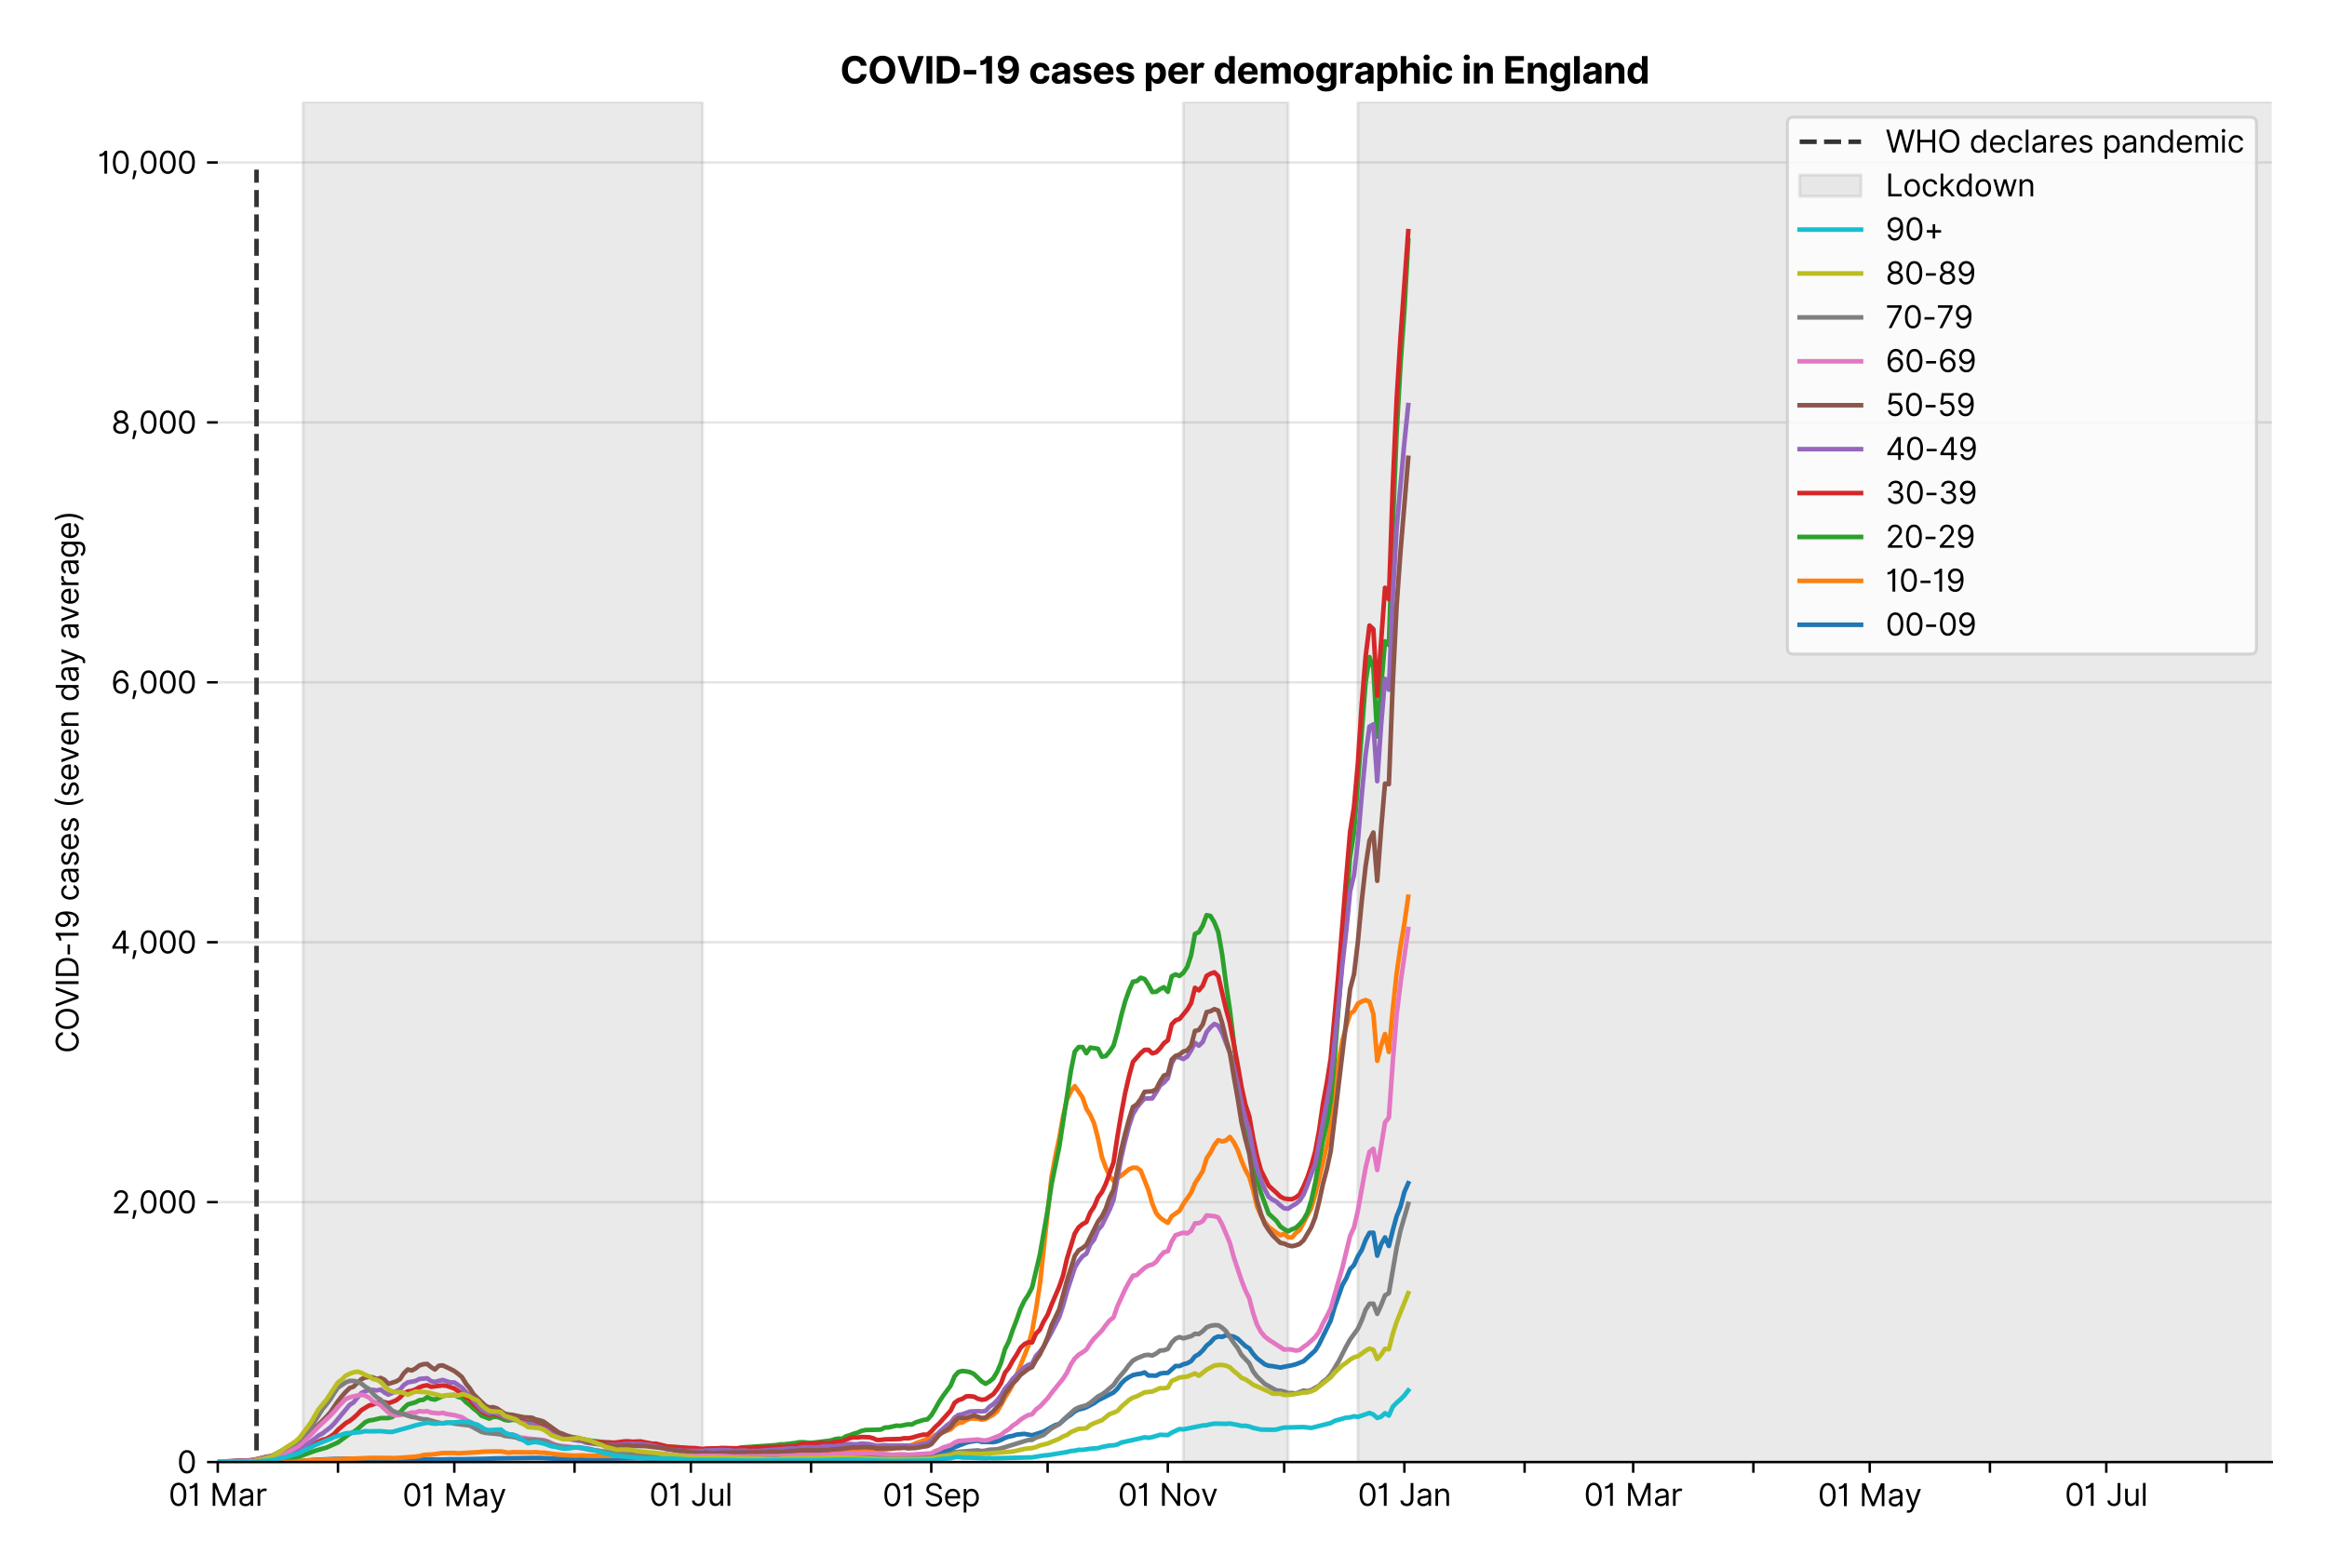 <?xml version="1.0" encoding="utf-8" standalone="no"?>
<!DOCTYPE svg PUBLIC "-//W3C//DTD SVG 1.1//EN"
  "http://www.w3.org/Graphics/SVG/1.1/DTD/svg11.dtd">
<svg version="1.1" viewBox="0 0 758.589 511.234" xmlns="http://www.w3.org/2000/svg" xmlns:xlink="http://www.w3.org/1999/xlink">
 <defs>
  <style type="text/css">*{stroke-linecap:butt;stroke-linejoin:round;}</style>
 </defs>
 <g id="figure_1">
  <g id="patch_1">
   <path d="M 0 511.234 
L 758.589 511.234 
L 758.589 0 
L 0 0 
z
" style="fill:#ffffff;"/>
  </g>
  <g id="axes_1">
   <g id="patch_2">
    <path d="M 70.989 476.745 
L 740.589 476.745 
L 740.589 33.225 
L 70.989 33.225 
z
" style="fill:#ffffff;"/>
   </g>
   <g id="matplotlib.axis_1">
    <g id="xtick_1">
     <g id="line2d_1">
      <defs>
       <path d="M 0 0 
L 0 3.5 
" id="me472407f20" style="stroke:#000000;stroke-width:0.8;"/>
      </defs>
      <g>
       <use style="stroke:#000000;stroke-width:0.8;" x="70.989" xlink:href="#me472407f20" y="476.745"/>
      </g>
     </g>
     <g id="text_1">
      <!-- 01 Mar -->
      <g transform="translate(54.952 491.018)scale(0.1 -0.1)">
       <defs>
        <path d="M 2000 -64 
Q 1230 -64 806 561 
Q 382 1186 382 2327 
Q 382 3459 809 4088 
Q 1236 4718 2000 4718 
Q 2764 4718 3191 4088 
Q 3618 3459 3618 2327 
Q 3618 1186 3194 561 
Q 2771 -64 2000 -64 
z
M 2000 436 
Q 2509 436 2791 927 
Q 3073 1418 3073 2327 
Q 3073 3234 2789 3730 
Q 2505 4227 2000 4227 
Q 1496 4227 1211 3730 
Q 927 3234 927 2327 
Q 927 1418 1210 927 
Q 1493 436 2000 436 
z
" id="Inter-Regular-30" transform="scale(0.016)"/>
        <path d="M 1973 4655 
L 1973 0 
L 1409 0 
L 1409 3836 
L 1373 3836 
Q 1341 3773 1209 3692 
Q 1077 3611 868 3551 
Q 659 3491 391 3491 
L 391 3964 
Q 661 3964 859 4061 
Q 1057 4159 1190 4291 
Q 1323 4423 1392 4529 
Q 1461 4636 1473 4655 
L 1973 4655 
z
" id="Inter-Regular-31" transform="scale(0.016)"/>
        <path id="Inter-Regular-20" transform="scale(0.016)"/>
        <path d="M 564 4655 
L 1236 4655 
L 2818 791 
L 2873 791 
L 4455 4655 
L 5127 4655 
L 5127 0 
L 4600 0 
L 4600 3536 
L 4555 3536 
L 3100 0 
L 2591 0 
L 1136 3536 
L 1091 3536 
L 1091 0 
L 564 0 
L 564 4655 
z
" id="Inter-Regular-4d" transform="scale(0.016)"/>
        <path d="M 1518 -82 
Q 1186 -82 916 44 
Q 646 170 486 410 
Q 327 650 327 991 
Q 327 1291 445 1478 
Q 564 1666 761 1773 
Q 959 1880 1199 1933 
Q 1439 1986 1682 2018 
Q 2000 2059 2199 2080 
Q 2398 2102 2490 2154 
Q 2582 2207 2582 2336 
L 2582 2355 
Q 2582 2691 2399 2877 
Q 2216 3064 1846 3064 
Q 1461 3064 1243 2895 
Q 1025 2727 936 2536 
L 427 2718 
Q 564 3036 792 3214 
Q 1021 3393 1292 3464 
Q 1564 3536 1827 3536 
Q 1996 3536 2215 3496 
Q 2434 3457 2640 3334 
Q 2846 3211 2982 2963 
Q 3118 2716 3118 2300 
L 3118 0 
L 2582 0 
L 2582 473 
L 2555 473 
Q 2500 359 2373 229 
Q 2246 100 2034 9 
Q 1823 -82 1518 -82 
z
M 1600 400 
Q 1918 400 2137 525 
Q 2357 650 2469 847 
Q 2582 1045 2582 1264 
L 2582 1755 
Q 2548 1714 2433 1681 
Q 2318 1648 2169 1624 
Q 2021 1600 1881 1583 
Q 1741 1566 1655 1555 
Q 1446 1527 1265 1467 
Q 1084 1407 974 1287 
Q 864 1168 864 964 
Q 864 684 1072 542 
Q 1280 400 1600 400 
z
" id="Inter-Regular-61" transform="scale(0.016)"/>
        <path d="M 491 0 
L 491 3491 
L 1009 3491 
L 1009 2964 
L 1046 2964 
Q 1139 3223 1389 3384 
Q 1639 3545 1955 3545 
Q 2100 3545 2209 3511 
Q 2318 3477 2400 3418 
L 2218 2964 
Q 2161 2993 2085 3010 
Q 2009 3027 1909 3027 
Q 1527 3027 1277 2794 
Q 1027 2561 1027 2209 
L 1027 0 
L 491 0 
z
" id="Inter-Regular-72" transform="scale(0.016)"/>
       </defs>
       <use xlink:href="#Inter-Regular-30"/>
       <use x="62.5" xlink:href="#Inter-Regular-31"/>
       <use x="106.676" xlink:href="#Inter-Regular-20"/>
       <use x="134.801" xlink:href="#Inter-Regular-4d"/>
       <use x="225.994" xlink:href="#Inter-Regular-61"/>
       <use x="282.386" xlink:href="#Inter-Regular-72"/>
      </g>
     </g>
    </g>
    <g id="xtick_2">
     <g id="line2d_2">
      <g>
       <use style="stroke:#000000;stroke-width:0.8;" x="110.178" xlink:href="#me472407f20" y="476.745"/>
      </g>
     </g>
    </g>
    <g id="xtick_3">
     <g id="line2d_3">
      <g>
       <use style="stroke:#000000;stroke-width:0.8;" x="148.103" xlink:href="#me472407f20" y="476.745"/>
      </g>
     </g>
     <g id="text_2">
      <!-- 01 May -->
      <g transform="translate(131.2 491.117)scale(0.1 -0.1)">
       <defs>
        <path d="M 818 -1355 
Q 682 -1355 575 -1333 
Q 468 -1311 427 -1291 
L 564 -818 
Q 857 -893 1053 -814 
Q 1250 -736 1391 -345 
L 1509 -18 
L 218 3491 
L 800 3491 
L 1764 709 
L 1800 709 
L 2764 3491 
L 3346 3491 
L 1846 -564 
Q 1550 -1355 818 -1355 
z
" id="Inter-Regular-79" transform="scale(0.016)"/>
       </defs>
       <use xlink:href="#Inter-Regular-30"/>
       <use x="62.5" xlink:href="#Inter-Regular-31"/>
       <use x="106.676" xlink:href="#Inter-Regular-20"/>
       <use x="134.801" xlink:href="#Inter-Regular-4d"/>
       <use x="225.994" xlink:href="#Inter-Regular-61"/>
       <use x="282.386" xlink:href="#Inter-Regular-79"/>
      </g>
     </g>
    </g>
    <g id="xtick_4">
     <g id="line2d_4">
      <g>
       <use style="stroke:#000000;stroke-width:0.8;" x="187.292" xlink:href="#me472407f20" y="476.745"/>
      </g>
     </g>
    </g>
    <g id="xtick_5">
     <g id="line2d_5">
      <g>
       <use style="stroke:#000000;stroke-width:0.8;" x="225.216" xlink:href="#me472407f20" y="476.745"/>
      </g>
     </g>
     <g id="text_3">
      <!-- 01 Jul -->
      <g transform="translate(211.672 491.018)scale(0.1 -0.1)">
       <defs>
        <path d="M 2346 4655 
L 2909 4655 
L 2909 1327 
Q 2909 657 2549 296 
Q 2189 -64 1582 -64 
Q 1200 -64 902 76 
Q 605 216 434 475 
Q 264 734 264 1091 
L 818 1091 
Q 818 795 1034 615 
Q 1250 436 1582 436 
Q 1948 436 2147 664 
Q 2346 893 2346 1327 
L 2346 4655 
z
" id="Inter-Regular-4a" transform="scale(0.016)"/>
        <path d="M 2691 1427 
L 2691 3491 
L 3227 3491 
L 3227 0 
L 2691 0 
L 2691 591 
L 2655 591 
Q 2532 325 2273 140 
Q 2014 -45 1618 -45 
Q 1127 -45 809 280 
Q 491 605 491 1273 
L 491 3491 
L 1027 3491 
L 1027 1309 
Q 1027 927 1242 700 
Q 1457 473 1791 473 
Q 1991 473 2199 575 
Q 2407 677 2549 888 
Q 2691 1100 2691 1427 
z
" id="Inter-Regular-75" transform="scale(0.016)"/>
        <path d="M 1027 4655 
L 1027 0 
L 491 0 
L 491 4655 
L 1027 4655 
z
" id="Inter-Regular-6c" transform="scale(0.016)"/>
       </defs>
       <use xlink:href="#Inter-Regular-30"/>
       <use x="62.5" xlink:href="#Inter-Regular-31"/>
       <use x="106.676" xlink:href="#Inter-Regular-20"/>
       <use x="134.801" xlink:href="#Inter-Regular-4a"/>
       <use x="189.063" xlink:href="#Inter-Regular-75"/>
       <use x="247.159" xlink:href="#Inter-Regular-6c"/>
      </g>
     </g>
    </g>
    <g id="xtick_6">
     <g id="line2d_6">
      <g>
       <use style="stroke:#000000;stroke-width:0.8;" x="264.405" xlink:href="#me472407f20" y="476.745"/>
      </g>
     </g>
    </g>
    <g id="xtick_7">
     <g id="line2d_7">
      <g>
       <use style="stroke:#000000;stroke-width:0.8;" x="303.594" xlink:href="#me472407f20" y="476.745"/>
      </g>
     </g>
     <g id="text_4">
      <!-- 01 Sep -->
      <g transform="translate(287.706 491.117)scale(0.1 -0.1)">
       <defs>
        <path d="M 3109 3491 
Q 3068 3836 2777 4027 
Q 2486 4218 2064 4218 
Q 1600 4218 1318 3999 
Q 1036 3780 1036 3445 
Q 1036 3195 1189 3042 
Q 1343 2889 1553 2803 
Q 1764 2718 1936 2673 
L 2409 2545 
Q 2591 2498 2815 2414 
Q 3039 2330 3244 2185 
Q 3450 2041 3584 1816 
Q 3718 1591 3718 1264 
Q 3718 886 3521 581 
Q 3325 277 2949 97 
Q 2573 -82 2036 -82 
Q 1286 -82 845 272 
Q 405 627 364 1200 
L 946 1200 
Q 968 936 1124 764 
Q 1280 593 1519 510 
Q 1759 427 2036 427 
Q 2359 427 2616 533 
Q 2873 639 3023 828 
Q 3173 1018 3173 1273 
Q 3173 1505 3043 1650 
Q 2914 1795 2702 1886 
Q 2491 1977 2246 2045 
L 1673 2209 
Q 1127 2366 809 2657 
Q 491 2948 491 3418 
Q 491 3809 703 4101 
Q 916 4393 1276 4555 
Q 1636 4718 2082 4718 
Q 2532 4718 2882 4558 
Q 3232 4398 3437 4120 
Q 3643 3843 3655 3491 
L 3109 3491 
z
" id="Inter-Regular-53" transform="scale(0.016)"/>
        <path d="M 1955 -73 
Q 1450 -73 1085 151 
Q 721 375 524 778 
Q 327 1182 327 1718 
Q 327 2255 524 2665 
Q 721 3075 1074 3305 
Q 1427 3536 1900 3536 
Q 2173 3536 2439 3445 
Q 2705 3355 2923 3151 
Q 3141 2948 3270 2614 
Q 3400 2280 3400 1791 
L 3400 1564 
L 866 1564 
Q 884 1005 1183 707 
Q 1482 409 1955 409 
Q 2271 409 2498 545 
Q 2725 682 2827 955 
L 3346 809 
Q 3223 414 2854 170 
Q 2486 -73 1955 -73 
z
M 866 2027 
L 2855 2027 
Q 2855 2470 2595 2762 
Q 2336 3055 1900 3055 
Q 1593 3055 1368 2911 
Q 1143 2768 1013 2533 
Q 884 2298 866 2027 
z
" id="Inter-Regular-65" transform="scale(0.016)"/>
        <path d="M 491 -1309 
L 491 3491 
L 1009 3491 
L 1009 2936 
L 1073 2936 
Q 1132 3027 1237 3169 
Q 1343 3311 1542 3423 
Q 1741 3536 2082 3536 
Q 2523 3536 2859 3315 
Q 3196 3095 3384 2690 
Q 3573 2286 3573 1736 
Q 3573 1182 3384 776 
Q 3196 370 2861 148 
Q 2527 -73 2091 -73 
Q 1755 -73 1552 39 
Q 1350 152 1241 296 
Q 1132 441 1073 536 
L 1027 536 
L 1027 -1309 
L 491 -1309 
z
M 1018 1745 
Q 1018 1152 1276 780 
Q 1534 409 2018 409 
Q 2355 409 2581 587 
Q 2807 766 2921 1069 
Q 3036 1373 3036 1745 
Q 3036 2114 2923 2410 
Q 2811 2707 2585 2881 
Q 2359 3055 2018 3055 
Q 1527 3055 1272 2693 
Q 1018 2332 1018 1745 
z
" id="Inter-Regular-70" transform="scale(0.016)"/>
       </defs>
       <use xlink:href="#Inter-Regular-30"/>
       <use x="62.5" xlink:href="#Inter-Regular-31"/>
       <use x="106.676" xlink:href="#Inter-Regular-20"/>
       <use x="134.801" xlink:href="#Inter-Regular-53"/>
       <use x="198.58" xlink:href="#Inter-Regular-65"/>
       <use x="256.818" xlink:href="#Inter-Regular-70"/>
      </g>
     </g>
    </g>
    <g id="xtick_8">
     <g id="line2d_8">
      <g>
       <use style="stroke:#000000;stroke-width:0.8;" x="341.519" xlink:href="#me472407f20" y="476.745"/>
      </g>
     </g>
    </g>
    <g id="xtick_9">
     <g id="line2d_9">
      <g>
       <use style="stroke:#000000;stroke-width:0.8;" x="380.708" xlink:href="#me472407f20" y="476.745"/>
      </g>
     </g>
     <g id="text_5">
      <!-- 01 Nov -->
      <g transform="translate(364.436 491.018)scale(0.1 -0.1)">
       <defs>
        <path d="M 4255 4655 
L 4255 0 
L 3709 0 
L 1173 3655 
L 1127 3655 
L 1127 0 
L 564 0 
L 564 4655 
L 1109 4655 
L 3655 991 
L 3700 991 
L 3700 4655 
L 4255 4655 
z
" id="Inter-Regular-4e" transform="scale(0.016)"/>
        <path d="M 1909 -73 
Q 1436 -73 1080 152 
Q 725 377 526 781 
Q 327 1186 327 1727 
Q 327 2273 526 2679 
Q 725 3086 1080 3311 
Q 1436 3536 1909 3536 
Q 2382 3536 2737 3311 
Q 3093 3086 3292 2679 
Q 3491 2273 3491 1727 
Q 3491 1186 3292 781 
Q 3093 377 2737 152 
Q 2382 -73 1909 -73 
z
M 1909 409 
Q 2268 409 2500 593 
Q 2732 777 2843 1077 
Q 2955 1377 2955 1727 
Q 2955 2077 2843 2379 
Q 2732 2682 2500 2868 
Q 2268 3055 1909 3055 
Q 1550 3055 1318 2868 
Q 1086 2682 975 2379 
Q 864 2077 864 1727 
Q 864 1377 975 1077 
Q 1086 777 1318 593 
Q 1550 409 1909 409 
z
" id="Inter-Regular-6f" transform="scale(0.016)"/>
        <path d="M 3346 3491 
L 2055 0 
L 1509 0 
L 218 3491 
L 800 3491 
L 1764 709 
L 1800 709 
L 2764 3491 
L 3346 3491 
z
" id="Inter-Regular-76" transform="scale(0.016)"/>
       </defs>
       <use xlink:href="#Inter-Regular-30"/>
       <use x="62.5" xlink:href="#Inter-Regular-31"/>
       <use x="106.676" xlink:href="#Inter-Regular-20"/>
       <use x="134.801" xlink:href="#Inter-Regular-4e"/>
       <use x="210.085" xlink:href="#Inter-Regular-6f"/>
       <use x="269.744" xlink:href="#Inter-Regular-76"/>
      </g>
     </g>
    </g>
    <g id="xtick_10">
     <g id="line2d_10">
      <g>
       <use style="stroke:#000000;stroke-width:0.8;" x="418.632" xlink:href="#me472407f20" y="476.745"/>
      </g>
     </g>
    </g>
    <g id="xtick_11">
     <g id="line2d_11">
      <g>
       <use style="stroke:#000000;stroke-width:0.8;" x="457.821" xlink:href="#me472407f20" y="476.745"/>
      </g>
     </g>
     <g id="text_6">
      <!-- 01 Jan -->
      <g transform="translate(442.622 491.018)scale(0.1 -0.1)">
       <defs>
        <path d="M 1027 2100 
L 1027 0 
L 491 0 
L 491 3491 
L 1009 3491 
L 1009 2945 
L 1055 2945 
Q 1177 3211 1427 3373 
Q 1677 3536 2073 3536 
Q 2602 3536 2928 3211 
Q 3255 2886 3255 2218 
L 3255 0 
L 2718 0 
L 2718 2182 
Q 2718 2593 2504 2824 
Q 2291 3055 1918 3055 
Q 1534 3055 1280 2806 
Q 1027 2557 1027 2100 
z
" id="Inter-Regular-6e" transform="scale(0.016)"/>
       </defs>
       <use xlink:href="#Inter-Regular-30"/>
       <use x="62.5" xlink:href="#Inter-Regular-31"/>
       <use x="106.676" xlink:href="#Inter-Regular-20"/>
       <use x="134.801" xlink:href="#Inter-Regular-4a"/>
       <use x="189.063" xlink:href="#Inter-Regular-61"/>
       <use x="245.455" xlink:href="#Inter-Regular-6e"/>
      </g>
     </g>
    </g>
    <g id="xtick_12">
     <g id="line2d_12">
      <g>
       <use style="stroke:#000000;stroke-width:0.8;" x="497.01" xlink:href="#me472407f20" y="476.745"/>
      </g>
     </g>
    </g>
    <g id="xtick_13">
     <g id="line2d_13">
      <g>
       <use style="stroke:#000000;stroke-width:0.8;" x="532.406" xlink:href="#me472407f20" y="476.745"/>
      </g>
     </g>
     <g id="text_7">
      <!-- 01 Mar -->
      <g transform="translate(516.37 491.018)scale(0.1 -0.1)">
       <use xlink:href="#Inter-Regular-30"/>
       <use x="62.5" xlink:href="#Inter-Regular-31"/>
       <use x="106.676" xlink:href="#Inter-Regular-20"/>
       <use x="134.801" xlink:href="#Inter-Regular-4d"/>
       <use x="225.994" xlink:href="#Inter-Regular-61"/>
       <use x="282.386" xlink:href="#Inter-Regular-72"/>
      </g>
     </g>
    </g>
    <g id="xtick_14">
     <g id="line2d_14">
      <g>
       <use style="stroke:#000000;stroke-width:0.8;" x="571.595" xlink:href="#me472407f20" y="476.745"/>
      </g>
     </g>
    </g>
    <g id="xtick_15">
     <g id="line2d_15">
      <g>
       <use style="stroke:#000000;stroke-width:0.8;" x="609.52" xlink:href="#me472407f20" y="476.745"/>
      </g>
     </g>
     <g id="text_8">
      <!-- 01 May -->
      <g transform="translate(592.617 491.117)scale(0.1 -0.1)">
       <use xlink:href="#Inter-Regular-30"/>
       <use x="62.5" xlink:href="#Inter-Regular-31"/>
       <use x="106.676" xlink:href="#Inter-Regular-20"/>
       <use x="134.801" xlink:href="#Inter-Regular-4d"/>
       <use x="225.994" xlink:href="#Inter-Regular-61"/>
       <use x="282.386" xlink:href="#Inter-Regular-79"/>
      </g>
     </g>
    </g>
    <g id="xtick_16">
     <g id="line2d_16">
      <g>
       <use style="stroke:#000000;stroke-width:0.8;" x="648.709" xlink:href="#me472407f20" y="476.745"/>
      </g>
     </g>
    </g>
    <g id="xtick_17">
     <g id="line2d_17">
      <g>
       <use style="stroke:#000000;stroke-width:0.8;" x="686.634" xlink:href="#me472407f20" y="476.745"/>
      </g>
     </g>
     <g id="text_9">
      <!-- 01 Jul -->
      <g transform="translate(673.09 491.018)scale(0.1 -0.1)">
       <use xlink:href="#Inter-Regular-30"/>
       <use x="62.5" xlink:href="#Inter-Regular-31"/>
       <use x="106.676" xlink:href="#Inter-Regular-20"/>
       <use x="134.801" xlink:href="#Inter-Regular-4a"/>
       <use x="189.063" xlink:href="#Inter-Regular-75"/>
       <use x="247.159" xlink:href="#Inter-Regular-6c"/>
      </g>
     </g>
    </g>
    <g id="xtick_18">
     <g id="line2d_18">
      <g>
       <use style="stroke:#000000;stroke-width:0.8;" x="725.822" xlink:href="#me472407f20" y="476.745"/>
      </g>
     </g>
    </g>
   </g>
   <g id="matplotlib.axis_2">
    <g id="ytick_1">
     <g id="line2d_19">
      <path clip-path="url(#p4f675f2a69)" d="M 70.989 476.745 
L 740.589 476.745 
" style="fill:none;stroke:#e5e5e5;stroke-linecap:square;stroke-width:0.8;"/>
     </g>
     <g id="line2d_20">
      <defs>
       <path d="M 0 0 
L -3.5 0 
" id="me9e95bef7e" style="stroke:#000000;stroke-width:0.8;"/>
      </defs>
      <g>
       <use style="stroke:#000000;stroke-width:0.8;" x="70.989" xlink:href="#me9e95bef7e" y="476.745"/>
      </g>
     </g>
     <g id="text_10">
      <!-- 0 -->
      <g transform="translate(57.739 480.382)scale(0.1 -0.1)">
       <use xlink:href="#Inter-Regular-30"/>
      </g>
     </g>
    </g>
    <g id="ytick_2">
     <g id="line2d_21">
      <path clip-path="url(#p4f675f2a69)" d="M 70.989 391.993 
L 740.589 391.993 
" style="fill:none;stroke:#e5e5e5;stroke-linecap:square;stroke-width:0.8;"/>
     </g>
     <g id="line2d_22">
      <g>
       <use style="stroke:#000000;stroke-width:0.8;" x="70.989" xlink:href="#me9e95bef7e" y="391.993"/>
      </g>
     </g>
     <g id="text_11">
      <!-- 2,000 -->
      <g transform="translate(36.389 395.629)scale(0.1 -0.1)">
       <defs>
        <path d="M 482 0 
L 482 409 
L 2018 2091 
Q 2289 2386 2464 2605 
Q 2639 2825 2724 3019 
Q 2809 3214 2809 3427 
Q 2809 3795 2553 4011 
Q 2298 4227 1918 4227 
Q 1514 4227 1275 3985 
Q 1036 3743 1036 3345 
L 500 3345 
Q 500 3755 688 4064 
Q 877 4373 1203 4545 
Q 1530 4718 1936 4718 
Q 2346 4718 2661 4545 
Q 2977 4373 3156 4079 
Q 3336 3786 3336 3427 
Q 3336 3170 3244 2926 
Q 3152 2682 2926 2383 
Q 2700 2084 2300 1655 
L 1255 536 
L 1255 500 
L 3418 500 
L 3418 0 
L 482 0 
z
" id="Inter-Regular-32" transform="scale(0.016)"/>
        <path d="M 1291 636 
L 1255 391 
Q 1216 132 1137 -163 
Q 1059 -459 975 -720 
Q 891 -982 836 -1136 
L 427 -1136 
Q 457 -991 504 -752 
Q 552 -514 601 -219 
Q 650 75 682 382 
L 709 636 
L 1291 636 
z
" id="Inter-Regular-2c" transform="scale(0.016)"/>
       </defs>
       <use xlink:href="#Inter-Regular-32"/>
       <use x="60.511" xlink:href="#Inter-Regular-2c"/>
       <use x="88.494" xlink:href="#Inter-Regular-30"/>
       <use x="150.994" xlink:href="#Inter-Regular-30"/>
       <use x="213.494" xlink:href="#Inter-Regular-30"/>
      </g>
     </g>
    </g>
    <g id="ytick_3">
     <g id="line2d_23">
      <path clip-path="url(#p4f675f2a69)" d="M 70.989 307.24 
L 740.589 307.24 
" style="fill:none;stroke:#e5e5e5;stroke-linecap:square;stroke-width:0.8;"/>
     </g>
     <g id="line2d_24">
      <g>
       <use style="stroke:#000000;stroke-width:0.8;" x="70.989" xlink:href="#me9e95bef7e" y="307.24"/>
      </g>
     </g>
     <g id="text_12">
      <!-- 4,000 -->
      <g transform="translate(36.02 310.877)scale(0.1 -0.1)">
       <defs>
        <path d="M 373 955 
L 373 1418 
L 2418 4655 
L 3100 4655 
L 3100 1455 
L 3736 1455 
L 3736 955 
L 3100 955 
L 3100 0 
L 2564 0 
L 2564 955 
L 373 955 
z
M 2564 1455 
L 2564 3936 
L 2527 3936 
L 982 1491 
L 982 1455 
L 2564 1455 
z
" id="Inter-Regular-34" transform="scale(0.016)"/>
       </defs>
       <use xlink:href="#Inter-Regular-34"/>
       <use x="64.205" xlink:href="#Inter-Regular-2c"/>
       <use x="92.188" xlink:href="#Inter-Regular-30"/>
       <use x="154.688" xlink:href="#Inter-Regular-30"/>
       <use x="217.188" xlink:href="#Inter-Regular-30"/>
      </g>
     </g>
    </g>
    <g id="ytick_4">
     <g id="line2d_25">
      <path clip-path="url(#p4f675f2a69)" d="M 70.989 222.488 
L 740.589 222.488 
" style="fill:none;stroke:#e5e5e5;stroke-linecap:square;stroke-width:0.8;"/>
     </g>
     <g id="line2d_26">
      <g>
       <use style="stroke:#000000;stroke-width:0.8;" x="70.989" xlink:href="#me9e95bef7e" y="222.488"/>
      </g>
     </g>
     <g id="text_13">
      <!-- 6,000 -->
      <g transform="translate(36.205 226.124)scale(0.1 -0.1)">
       <defs>
        <path d="M 2027 -64 
Q 1741 -59 1454 45 
Q 1168 150 932 399 
Q 696 648 552 1074 
Q 409 1500 409 2145 
Q 409 3386 861 4056 
Q 1314 4727 2100 4727 
Q 2686 4727 3073 4384 
Q 3461 4041 3546 3491 
L 2991 3491 
Q 2914 3811 2691 4019 
Q 2468 4227 2100 4227 
Q 1559 4227 1249 3755 
Q 939 3284 936 2427 
L 973 2427 
Q 1164 2716 1461 2880 
Q 1759 3045 2118 3045 
Q 2518 3045 2850 2846 
Q 3182 2648 3382 2299 
Q 3582 1950 3582 1500 
Q 3582 1068 3389 710 
Q 3196 352 2847 142 
Q 2498 -68 2027 -64 
z
M 2027 436 
Q 2314 436 2542 579 
Q 2771 723 2903 964 
Q 3036 1205 3036 1500 
Q 3036 1789 2908 2026 
Q 2780 2264 2556 2404 
Q 2332 2545 2046 2545 
Q 1757 2545 1525 2397 
Q 1293 2250 1157 2010 
Q 1021 1770 1018 1491 
Q 1018 1214 1149 973 
Q 1280 732 1508 584 
Q 1736 436 2027 436 
z
" id="Inter-Regular-36" transform="scale(0.016)"/>
       </defs>
       <use xlink:href="#Inter-Regular-36"/>
       <use x="62.358" xlink:href="#Inter-Regular-2c"/>
       <use x="90.341" xlink:href="#Inter-Regular-30"/>
       <use x="152.841" xlink:href="#Inter-Regular-30"/>
       <use x="215.341" xlink:href="#Inter-Regular-30"/>
      </g>
     </g>
    </g>
    <g id="ytick_5">
     <g id="line2d_27">
      <path clip-path="url(#p4f675f2a69)" d="M 70.989 137.735 
L 740.589 137.735 
" style="fill:none;stroke:#e5e5e5;stroke-linecap:square;stroke-width:0.8;"/>
     </g>
     <g id="line2d_28">
      <g>
       <use style="stroke:#000000;stroke-width:0.8;" x="70.989" xlink:href="#me9e95bef7e" y="137.735"/>
      </g>
     </g>
     <g id="text_14">
      <!-- 8,000 -->
      <g transform="translate(36.275 141.372)scale(0.1 -0.1)">
       <defs>
        <path d="M 1973 -64 
Q 1505 -64 1147 103 
Q 789 270 589 564 
Q 389 859 391 1236 
Q 389 1532 507 1783 
Q 625 2034 830 2203 
Q 1036 2373 1291 2418 
L 1291 2445 
Q 957 2532 759 2821 
Q 561 3111 564 3482 
Q 561 3836 743 4115 
Q 925 4395 1244 4556 
Q 1564 4718 1973 4718 
Q 2377 4718 2695 4556 
Q 3014 4395 3197 4115 
Q 3380 3836 3382 3482 
Q 3380 3111 3181 2821 
Q 2982 2532 2655 2445 
L 2655 2418 
Q 2907 2373 3109 2203 
Q 3311 2034 3431 1783 
Q 3552 1532 3555 1236 
Q 3552 859 3351 564 
Q 3150 270 2794 103 
Q 2439 -64 1973 -64 
z
M 1973 436 
Q 2446 436 2722 662 
Q 2998 889 3000 1264 
Q 2998 1527 2864 1729 
Q 2730 1932 2499 2048 
Q 2268 2164 1973 2164 
Q 1675 2164 1442 2048 
Q 1209 1932 1076 1729 
Q 943 1527 946 1264 
Q 943 889 1218 662 
Q 1493 436 1973 436 
z
M 1973 2645 
Q 2348 2645 2591 2864 
Q 2834 3084 2836 3445 
Q 2834 3800 2596 4013 
Q 2359 4227 1973 4227 
Q 1582 4227 1344 4013 
Q 1107 3800 1109 3445 
Q 1107 3084 1349 2864 
Q 1591 2645 1973 2645 
z
" id="Inter-Regular-38" transform="scale(0.016)"/>
       </defs>
       <use xlink:href="#Inter-Regular-38"/>
       <use x="61.648" xlink:href="#Inter-Regular-2c"/>
       <use x="89.631" xlink:href="#Inter-Regular-30"/>
       <use x="152.131" xlink:href="#Inter-Regular-30"/>
       <use x="214.631" xlink:href="#Inter-Regular-30"/>
      </g>
     </g>
    </g>
    <g id="ytick_6">
     <g id="line2d_29">
      <path clip-path="url(#p4f675f2a69)" d="M 70.989 52.983 
L 740.589 52.983 
" style="fill:none;stroke:#e5e5e5;stroke-linecap:square;stroke-width:0.8;"/>
     </g>
     <g id="line2d_30">
      <g>
       <use style="stroke:#000000;stroke-width:0.8;" x="70.989" xlink:href="#me9e95bef7e" y="52.983"/>
      </g>
     </g>
     <g id="text_15">
      <!-- 10,000 -->
      <g transform="translate(31.773 56.619)scale(0.1 -0.1)">
       <use xlink:href="#Inter-Regular-31"/>
       <use x="44.176" xlink:href="#Inter-Regular-30"/>
       <use x="106.676" xlink:href="#Inter-Regular-2c"/>
       <use x="134.659" xlink:href="#Inter-Regular-30"/>
       <use x="197.159" xlink:href="#Inter-Regular-30"/>
       <use x="259.659" xlink:href="#Inter-Regular-30"/>
      </g>
     </g>
    </g>
    <g id="text_16">
     <!-- COVID-19 cases (seven day average) -->
     <g transform="translate(25.614 343.418)rotate(-90)scale(0.1 -0.1)">
      <defs>
       <path d="M 4309 3200 
L 3746 3200 
Q 3677 3523 3484 3743 
Q 3291 3964 3018 4077 
Q 2746 4191 2436 4191 
Q 2014 4191 1672 3977 
Q 1330 3764 1128 3348 
Q 927 2932 927 2327 
Q 927 1723 1128 1307 
Q 1330 891 1672 677 
Q 2014 464 2436 464 
Q 2746 464 3018 577 
Q 3291 691 3484 911 
Q 3677 1132 3746 1455 
L 4309 1455 
Q 4223 977 3957 637 
Q 3691 298 3298 117 
Q 2905 -64 2436 -64 
Q 1841 -64 1377 227 
Q 914 518 648 1054 
Q 382 1591 382 2327 
Q 382 3064 648 3600 
Q 914 4136 1377 4427 
Q 1841 4718 2436 4718 
Q 2905 4718 3298 4537 
Q 3691 4357 3957 4017 
Q 4223 3677 4309 3200 
z
" id="Inter-Regular-43" transform="scale(0.016)"/>
       <path d="M 4491 2327 
Q 4491 1591 4225 1054 
Q 3959 518 3495 227 
Q 3032 -64 2436 -64 
Q 1841 -64 1377 227 
Q 914 518 648 1054 
Q 382 1591 382 2327 
Q 382 3064 648 3600 
Q 914 4136 1377 4427 
Q 1841 4718 2436 4718 
Q 3032 4718 3495 4427 
Q 3959 4136 4225 3600 
Q 4491 3064 4491 2327 
z
M 3946 2327 
Q 3946 2932 3744 3348 
Q 3543 3764 3201 3977 
Q 2859 4191 2436 4191 
Q 2014 4191 1672 3977 
Q 1330 3764 1128 3348 
Q 927 2932 927 2327 
Q 927 1723 1128 1307 
Q 1330 891 1672 677 
Q 2014 464 2436 464 
Q 2859 464 3201 677 
Q 3543 891 3744 1307 
Q 3946 1723 3946 2327 
z
" id="Inter-Regular-4f" transform="scale(0.016)"/>
       <path d="M 755 4655 
L 2136 736 
L 2191 736 
L 3573 4655 
L 4164 4655 
L 2455 0 
L 1873 0 
L 164 4655 
L 755 4655 
z
" id="Inter-Regular-56" transform="scale(0.016)"/>
       <path d="M 1127 4655 
L 1127 0 
L 564 0 
L 564 4655 
L 1127 4655 
z
" id="Inter-Regular-49" transform="scale(0.016)"/>
       <path d="M 2000 0 
L 564 0 
L 564 4655 
L 2064 4655 
Q 2741 4655 3223 4376 
Q 3705 4098 3961 3578 
Q 4218 3059 4218 2336 
Q 4218 1609 3959 1085 
Q 3700 561 3204 280 
Q 2709 0 2000 0 
z
M 1127 500 
L 1964 500 
Q 2830 500 3251 992 
Q 3673 1484 3673 2336 
Q 3673 3182 3259 3668 
Q 2846 4155 2027 4155 
L 1127 4155 
L 1127 500 
z
" id="Inter-Regular-44" transform="scale(0.016)"/>
       <path d="M 2491 2245 
L 2491 1745 
L 455 1745 
L 455 2245 
L 2491 2245 
z
" id="Inter-Regular-2d" transform="scale(0.016)"/>
       <path d="M 1964 4727 
Q 2250 4725 2536 4618 
Q 2823 4511 3059 4263 
Q 3296 4016 3439 3590 
Q 3582 3164 3582 2518 
Q 3582 1277 3128 606 
Q 2675 -64 1891 -64 
Q 1305 -64 916 278 
Q 527 620 446 1173 
L 1000 1173 
Q 1075 852 1299 644 
Q 1523 436 1891 436 
Q 2430 436 2742 906 
Q 3055 1377 3055 2236 
L 3018 2236 
Q 2827 1950 2530 1784 
Q 2234 1618 1873 1618 
Q 1473 1618 1140 1817 
Q 807 2016 608 2365 
Q 409 2714 409 3164 
Q 409 3595 601 3952 
Q 793 4309 1142 4520 
Q 1491 4732 1964 4727 
z
M 1964 4227 
Q 1677 4227 1449 4084 
Q 1221 3941 1088 3700 
Q 955 3459 955 3164 
Q 955 2873 1083 2635 
Q 1211 2398 1435 2258 
Q 1659 2118 1946 2118 
Q 2232 2118 2465 2266 
Q 2698 2414 2835 2654 
Q 2973 2895 2973 3173 
Q 2973 3450 2842 3691 
Q 2711 3932 2483 4079 
Q 2255 4227 1964 4227 
z
" id="Inter-Regular-39" transform="scale(0.016)"/>
       <path d="M 1909 -73 
Q 1418 -73 1063 159 
Q 709 391 518 798 
Q 327 1205 327 1727 
Q 327 2259 524 2667 
Q 721 3075 1074 3305 
Q 1427 3536 1900 3536 
Q 2268 3536 2563 3400 
Q 2859 3264 3047 3018 
Q 3236 2773 3282 2445 
L 2746 2445 
Q 2684 2684 2474 2869 
Q 2264 3055 1909 3055 
Q 1439 3055 1151 2697 
Q 864 2339 864 1745 
Q 864 1139 1148 774 
Q 1432 409 1909 409 
Q 2223 409 2447 570 
Q 2671 732 2746 1018 
L 3282 1018 
Q 3236 709 3058 462 
Q 2880 216 2588 71 
Q 2296 -73 1909 -73 
z
" id="Inter-Regular-63" transform="scale(0.016)"/>
       <path d="M 2964 2709 
L 2482 2573 
Q 2411 2755 2245 2914 
Q 2080 3073 1727 3073 
Q 1407 3073 1194 2926 
Q 982 2780 982 2555 
Q 982 2355 1127 2239 
Q 1273 2123 1582 2045 
L 2100 1918 
Q 3027 1691 3027 973 
Q 3027 673 2855 436 
Q 2684 200 2377 63 
Q 2071 -73 1664 -73 
Q 1130 -73 780 159 
Q 430 391 336 836 
L 846 964 
Q 989 400 1655 400 
Q 2030 400 2251 560 
Q 2473 720 2473 945 
Q 2473 1316 1955 1436 
L 1373 1573 
Q 893 1686 669 1926 
Q 446 2166 446 2527 
Q 446 2823 613 3050 
Q 780 3277 1069 3406 
Q 1359 3536 1727 3536 
Q 2246 3536 2542 3309 
Q 2839 3082 2964 2709 
z
" id="Inter-Regular-73" transform="scale(0.016)"/>
       <path d="M 682 1964 
Q 682 2823 906 3544 
Q 1130 4266 1546 4873 
L 2018 4873 
Q 1800 4573 1623 4095 
Q 1446 3618 1341 3061 
Q 1236 2505 1236 1964 
Q 1236 1423 1341 866 
Q 1446 309 1623 -168 
Q 1800 -645 2018 -945 
L 1546 -945 
Q 1130 -339 906 383 
Q 682 1105 682 1964 
z
" id="Inter-Regular-28" transform="scale(0.016)"/>
       <path d="M 1809 -73 
Q 1373 -73 1039 148 
Q 705 370 516 776 
Q 327 1182 327 1736 
Q 327 2286 516 2690 
Q 705 3095 1041 3315 
Q 1377 3536 1818 3536 
Q 2159 3536 2358 3423 
Q 2557 3311 2662 3169 
Q 2768 3027 2827 2936 
L 2873 2936 
L 2873 4655 
L 3409 4655 
L 3409 0 
L 2891 0 
L 2891 536 
L 2827 536 
Q 2768 441 2659 296 
Q 2550 152 2348 39 
Q 2146 -73 1809 -73 
z
M 1882 409 
Q 2366 409 2624 780 
Q 2882 1152 2882 1745 
Q 2882 2332 2627 2693 
Q 2373 3055 1882 3055 
Q 1541 3055 1315 2881 
Q 1089 2707 976 2410 
Q 864 2114 864 1745 
Q 864 1373 978 1069 
Q 1093 766 1319 587 
Q 1546 409 1882 409 
z
" id="Inter-Regular-64" transform="scale(0.016)"/>
       <path d="M 1900 -1382 
Q 1316 -1382 976 -1169 
Q 636 -957 473 -682 
L 900 -382 
Q 973 -477 1084 -601 
Q 1196 -725 1390 -817 
Q 1584 -909 1900 -909 
Q 2323 -909 2598 -704 
Q 2873 -500 2873 -64 
L 2873 645 
L 2827 645 
Q 2768 550 2660 410 
Q 2552 270 2351 162 
Q 2150 55 1809 55 
Q 1386 55 1051 255 
Q 716 455 521 836 
Q 327 1218 327 1764 
Q 327 2300 516 2699 
Q 705 3098 1041 3317 
Q 1377 3536 1818 3536 
Q 2159 3536 2360 3423 
Q 2561 3311 2669 3169 
Q 2777 3027 2836 2936 
L 2891 2936 
L 2891 3491 
L 3409 3491 
L 3409 -100 
Q 3409 -550 3205 -833 
Q 3002 -1116 2660 -1249 
Q 2318 -1382 1900 -1382 
z
M 1882 536 
Q 2366 536 2624 864 
Q 2882 1193 2882 1773 
Q 2882 2339 2627 2697 
Q 2373 3055 1882 3055 
Q 1541 3055 1315 2882 
Q 1089 2709 976 2418 
Q 864 2127 864 1773 
Q 864 1227 1120 881 
Q 1377 536 1882 536 
z
" id="Inter-Regular-67" transform="scale(0.016)"/>
       <path d="M 1638 1940 
Q 1638 1081 1414 359 
Q 1191 -362 775 -969 
L 302 -969 
Q 520 -669 697 -191 
Q 875 286 979 842 
Q 1084 1399 1084 1940 
Q 1084 2481 979 3038 
Q 875 3595 697 4072 
Q 520 4549 302 4849 
L 775 4849 
Q 1191 4243 1414 3521 
Q 1638 2799 1638 1940 
z
" id="Inter-Regular-29" transform="scale(0.016)"/>
      </defs>
      <use xlink:href="#Inter-Regular-43"/>
      <use x="72.727" xlink:href="#Inter-Regular-4f"/>
      <use x="148.864" xlink:href="#Inter-Regular-56"/>
      <use x="216.477" xlink:href="#Inter-Regular-49"/>
      <use x="242.898" xlink:href="#Inter-Regular-44"/>
      <use x="314.773" xlink:href="#Inter-Regular-2d"/>
      <use x="360.796" xlink:href="#Inter-Regular-31"/>
      <use x="404.972" xlink:href="#Inter-Regular-39"/>
      <use x="467.33" xlink:href="#Inter-Regular-20"/>
      <use x="495.455" xlink:href="#Inter-Regular-63"/>
      <use x="551.279" xlink:href="#Inter-Regular-61"/>
      <use x="607.671" xlink:href="#Inter-Regular-73"/>
      <use x="659.943" xlink:href="#Inter-Regular-65"/>
      <use x="718.182" xlink:href="#Inter-Regular-73"/>
      <use x="770.455" xlink:href="#Inter-Regular-20"/>
      <use x="798.58" xlink:href="#Inter-Regular-28"/>
      <use x="834.801" xlink:href="#Inter-Regular-73"/>
      <use x="887.074" xlink:href="#Inter-Regular-65"/>
      <use x="945.313" xlink:href="#Inter-Regular-76"/>
      <use x="1000.994" xlink:href="#Inter-Regular-65"/>
      <use x="1059.233" xlink:href="#Inter-Regular-6e"/>
      <use x="1117.756" xlink:href="#Inter-Regular-20"/>
      <use x="1145.881" xlink:href="#Inter-Regular-64"/>
      <use x="1207.955" xlink:href="#Inter-Regular-61"/>
      <use x="1264.347" xlink:href="#Inter-Regular-79"/>
      <use x="1320.029" xlink:href="#Inter-Regular-20"/>
      <use x="1348.154" xlink:href="#Inter-Regular-61"/>
      <use x="1404.546" xlink:href="#Inter-Regular-76"/>
      <use x="1460.228" xlink:href="#Inter-Regular-65"/>
      <use x="1518.466" xlink:href="#Inter-Regular-72"/>
      <use x="1556.818" xlink:href="#Inter-Regular-61"/>
      <use x="1613.211" xlink:href="#Inter-Regular-67"/>
      <use x="1674.148" xlink:href="#Inter-Regular-65"/>
      <use x="1732.387" xlink:href="#Inter-Regular-29"/>
     </g>
    </g>
   </g>
   <g id="patch_3">
    <path clip-path="url(#p4f675f2a69)" d="M 98.801 476.745 
L 98.801 33.225 
L 229.009 33.225 
L 229.009 476.745 
z
" style="fill:#777777;opacity:0.15;stroke:#777777;stroke-linejoin:miter;"/>
   </g>
   <g id="patch_4">
    <path clip-path="url(#p4f675f2a69)" d="M 385.764 476.745 
L 385.764 33.225 
L 419.896 33.225 
L 419.896 476.745 
z
" style="fill:#777777;opacity:0.15;stroke:#777777;stroke-linejoin:miter;"/>
   </g>
   <g id="patch_5">
    <path clip-path="url(#p4f675f2a69)" d="M 442.651 476.745 
L 442.651 33.225 
L 919.238 33.225 
L 919.238 476.745 
z
" style="fill:#777777;opacity:0.15;stroke:#777777;stroke-linejoin:miter;"/>
   </g>
   <g id="LineCollection_1">
    <path clip-path="url(#p4f675f2a69)" d="M 83.631 496.814 
L 83.631 55.301 
" style="fill:none;stroke:#333333;stroke-dasharray:5.55,2.4;stroke-dashoffset:0;stroke-width:1.5;"/>
   </g>
   <g id="line2d_31">
    <path clip-path="url(#p4f675f2a69)" d="M 39.385 476.733 
L 86.159 476.642 
L 95.008 476.473 
L 97.536 476.412 
L 102.593 476.025 
L 108.914 475.734 
L 113.97 475.667 
L 117.763 475.661 
L 121.555 475.734 
L 122.82 475.619 
L 143.046 475.934 
L 146.838 475.819 
L 150.631 475.831 
L 158.216 475.686 
L 162.008 475.558 
L 174.65 475.395 
L 177.178 475.443 
L 180.971 475.661 
L 186.027 475.77 
L 208.782 475.504 
L 212.575 475.667 
L 213.839 475.595 
L 216.367 475.631 
L 220.16 475.571 
L 227.745 475.631 
L 230.273 475.68 
L 235.329 475.565 
L 237.858 475.583 
L 249.235 475.244 
L 250.499 475.347 
L 260.613 475.159 
L 261.877 475.086 
L 264.405 475.141 
L 268.198 475.038 
L 270.726 475.032 
L 273.254 474.814 
L 274.518 474.826 
L 278.311 474.439 
L 285.896 474.826 
L 287.16 475.002 
L 288.424 474.899 
L 290.952 474.893 
L 293.481 474.765 
L 294.745 474.814 
L 303.594 474.239 
L 307.386 473.349 
L 309.915 472.641 
L 311.179 471.89 
L 314.971 470.437 
L 316.236 470.116 
L 318.764 469.771 
L 320.028 470.171 
L 323.82 470.237 
L 325.085 469.983 
L 326.349 469.505 
L 327.613 468.863 
L 328.877 468.421 
L 330.141 468.209 
L 331.405 467.792 
L 333.934 467.549 
L 336.462 468.022 
L 340.255 466.799 
L 342.783 465.352 
L 344.047 464.692 
L 345.311 464.317 
L 347.839 462.131 
L 349.104 461.308 
L 350.368 460.224 
L 351.632 459.601 
L 352.896 459.31 
L 354.16 458.874 
L 356.689 457.536 
L 357.953 456.616 
L 363.009 454.05 
L 364.274 452.833 
L 365.538 451.083 
L 366.802 449.872 
L 368.066 449.043 
L 369.33 448.395 
L 370.594 448.111 
L 371.858 447.941 
L 373.123 447.518 
L 374.387 448.516 
L 376.915 448.571 
L 378.179 447.887 
L 379.443 447.699 
L 380.708 447.669 
L 383.236 445.411 
L 384.5 445.459 
L 385.764 444.854 
L 387.028 444.533 
L 388.293 443.843 
L 389.557 442.281 
L 390.821 441.561 
L 392.085 440.362 
L 393.349 438.77 
L 394.613 437.741 
L 395.877 436.33 
L 397.142 435.785 
L 398.406 435.943 
L 399.67 435.374 
L 402.198 435.852 
L 403.462 436.512 
L 405.991 438.903 
L 407.255 439.654 
L 408.519 441.5 
L 409.783 442.917 
L 412.311 444.872 
L 413.576 445.338 
L 414.84 445.471 
L 417.368 445.925 
L 421.161 445.187 
L 422.425 444.866 
L 424.953 443.855 
L 428.746 440.38 
L 430.01 438.34 
L 433.802 430.597 
L 435.066 426.245 
L 437.595 419.065 
L 438.859 416.837 
L 440.123 413.841 
L 441.387 412.515 
L 442.651 409.663 
L 443.915 407.635 
L 445.18 404.33 
L 446.444 402.005 
L 447.708 401.957 
L 448.972 409.445 
L 450.236 405.716 
L 451.5 403.483 
L 452.765 406.279 
L 454.029 401.188 
L 455.293 396.612 
L 456.557 393.482 
L 457.821 388.675 
L 459.085 385.824 
L 459.085 385.824 
" style="fill:none;stroke:#1f77b4;stroke-linecap:square;stroke-width:1.5;"/>
   </g>
   <g id="line2d_32">
    <path clip-path="url(#p4f675f2a69)" d="M 39.385 476.745 
L 81.102 476.66 
L 86.159 476.582 
L 93.744 476.569 
L 101.329 476.182 
L 105.121 476.012 
L 110.178 475.807 
L 121.555 475.371 
L 129.14 475.449 
L 134.197 475.068 
L 135.461 474.995 
L 136.725 474.79 
L 137.989 474.469 
L 139.254 474.324 
L 140.518 474.317 
L 143.046 473.978 
L 144.31 473.797 
L 148.103 473.791 
L 149.367 473.888 
L 155.688 473.53 
L 158.216 473.337 
L 160.744 473.288 
L 163.273 473.27 
L 165.801 473.694 
L 167.065 473.524 
L 173.386 473.579 
L 174.65 473.512 
L 175.914 473.67 
L 177.178 473.658 
L 180.971 474.16 
L 184.763 474.505 
L 187.292 474.644 
L 189.82 474.554 
L 191.084 474.675 
L 194.876 474.711 
L 202.461 474.771 
L 204.99 474.644 
L 207.518 474.626 
L 210.046 474.463 
L 216.367 474.535 
L 217.631 474.717 
L 229.009 475.207 
L 231.537 475.02 
L 234.065 475.074 
L 236.594 474.874 
L 237.858 474.796 
L 240.386 474.929 
L 244.179 474.79 
L 246.707 474.874 
L 249.235 474.626 
L 253.028 474.293 
L 254.292 474.033 
L 261.877 473.688 
L 263.141 473.857 
L 270.726 473.9 
L 273.254 473.591 
L 274.518 473.543 
L 278.311 472.871 
L 280.839 472.743 
L 282.103 472.798 
L 284.632 472.628 
L 287.16 472.98 
L 288.424 472.671 
L 293.481 472.023 
L 294.745 471.902 
L 296.009 471.472 
L 297.273 471.176 
L 298.537 470.6 
L 303.594 468.784 
L 304.858 467.943 
L 309.915 466.078 
L 311.179 464.789 
L 312.443 463.972 
L 313.707 463.844 
L 314.971 463.112 
L 316.236 462.573 
L 317.5 462.525 
L 318.764 462.61 
L 320.028 462.918 
L 321.292 462.706 
L 323.82 461.29 
L 325.085 460.158 
L 326.349 458.099 
L 327.613 455.696 
L 328.877 453.759 
L 330.141 451.44 
L 335.198 438.945 
L 336.462 434.042 
L 337.726 426.977 
L 338.99 418.841 
L 342.783 383.856 
L 344.047 377.016 
L 345.311 371.156 
L 346.575 363.982 
L 347.839 358.509 
L 349.104 355.84 
L 350.368 354.151 
L 352.896 357.831 
L 354.16 361.53 
L 355.424 363.54 
L 356.689 366.373 
L 357.953 371.252 
L 359.217 377.3 
L 360.481 380.666 
L 361.745 383.59 
L 363.009 385.007 
L 364.274 384.086 
L 365.538 383.336 
L 368.066 381.253 
L 369.33 380.751 
L 370.594 380.775 
L 371.858 381.707 
L 374.387 388.07 
L 375.651 392.489 
L 376.915 395.582 
L 378.179 397.06 
L 379.443 397.968 
L 380.708 398.73 
L 381.972 396.575 
L 384.5 394.801 
L 385.764 392.58 
L 388.293 388.929 
L 389.557 385.872 
L 392.085 381.877 
L 393.349 377.688 
L 394.613 375.823 
L 395.877 373.383 
L 397.142 371.773 
L 398.406 372.191 
L 399.67 371.882 
L 400.934 370.744 
L 402.198 372.445 
L 403.462 374.915 
L 404.727 378.481 
L 405.991 381.459 
L 407.255 383.741 
L 408.519 388.045 
L 409.783 393.397 
L 411.047 396.309 
L 412.311 398.506 
L 413.576 400.086 
L 416.104 401.951 
L 417.368 402.78 
L 418.632 402.302 
L 419.896 403.422 
L 421.161 403.537 
L 422.425 402.072 
L 423.689 401.079 
L 427.481 393.863 
L 428.746 389.601 
L 430.01 384.522 
L 432.538 373.644 
L 433.802 366.839 
L 436.33 346.626 
L 437.595 339.398 
L 438.859 334.779 
L 440.123 330.589 
L 441.387 329.657 
L 442.651 327.266 
L 443.915 326.558 
L 445.18 326.091 
L 446.444 326.624 
L 447.708 330.668 
L 448.972 345.893 
L 450.236 340.99 
L 451.5 337.17 
L 452.765 343.036 
L 454.029 329.215 
L 455.293 317.507 
L 456.557 308.632 
L 457.821 301.18 
L 459.085 292.39 
L 459.085 292.39 
" style="fill:none;stroke:#ff7f0e;stroke-linecap:square;stroke-width:1.5;"/>
   </g>
   <g id="line2d_33">
    <path clip-path="url(#p4f675f2a69)" d="M 39.385 476.727 
L 64.668 476.739 
L 73.517 476.63 
L 82.366 476.188 
L 86.159 475.546 
L 88.687 475.419 
L 96.272 475.165 
L 97.536 474.941 
L 102.593 473.107 
L 105.121 472.368 
L 106.385 472.041 
L 110.178 470.34 
L 113.97 467.537 
L 115.235 466.956 
L 116.499 466.024 
L 119.027 463.796 
L 120.291 463.191 
L 121.555 463.027 
L 124.084 462.422 
L 126.612 462.398 
L 127.876 462.034 
L 129.14 461.084 
L 130.404 460.509 
L 131.669 459.129 
L 132.933 457.96 
L 135.461 457.246 
L 136.725 456.568 
L 137.989 456.453 
L 139.254 455.581 
L 140.518 456.162 
L 141.782 456.38 
L 144.31 455.278 
L 145.574 454.952 
L 146.838 454.982 
L 148.103 454.849 
L 149.367 455.496 
L 150.631 455.847 
L 151.895 457.197 
L 153.159 458.16 
L 154.423 459.34 
L 155.688 460.291 
L 156.952 461.599 
L 159.48 462.579 
L 160.744 462.028 
L 162.008 462.01 
L 163.273 462.416 
L 164.537 463.003 
L 165.801 463.197 
L 167.065 462.979 
L 168.329 463.003 
L 169.593 463.324 
L 172.122 463.687 
L 173.386 463.481 
L 174.65 464.044 
L 177.178 464.801 
L 179.707 466.617 
L 180.971 467.12 
L 182.235 467.755 
L 183.499 468.04 
L 184.763 468.56 
L 186.027 468.845 
L 187.292 468.778 
L 188.556 468.857 
L 189.82 469.275 
L 192.348 469.747 
L 197.405 470.328 
L 198.669 470.322 
L 201.197 470.528 
L 204.99 470.576 
L 208.782 470.722 
L 211.311 471.03 
L 213.839 471.133 
L 217.631 471.793 
L 222.688 472.011 
L 225.216 472.38 
L 227.745 472.538 
L 229.009 472.768 
L 230.273 472.628 
L 232.801 472.792 
L 234.065 472.647 
L 235.329 472.338 
L 237.858 472.289 
L 239.122 472.495 
L 241.65 472.005 
L 253.028 471.218 
L 254.292 470.982 
L 255.556 470.976 
L 259.348 470.522 
L 260.613 470.286 
L 261.877 470.28 
L 264.405 470.51 
L 270.726 469.735 
L 271.99 469.335 
L 273.254 469.099 
L 274.518 469.141 
L 275.783 468.355 
L 277.047 467.985 
L 278.311 467.495 
L 279.575 467.15 
L 280.839 466.581 
L 282.103 466.302 
L 285.896 466.199 
L 287.16 466.151 
L 288.424 465.491 
L 289.688 465.449 
L 292.217 464.868 
L 293.481 464.946 
L 296.009 464.438 
L 297.273 464.486 
L 298.537 463.79 
L 301.066 463.015 
L 302.33 462.833 
L 303.594 461.496 
L 304.858 459.437 
L 306.122 457.149 
L 307.386 455.224 
L 309.915 451.816 
L 311.179 448.777 
L 312.443 447.378 
L 313.707 447.045 
L 314.971 447.172 
L 316.236 447.421 
L 317.5 448.026 
L 320.028 450.448 
L 321.292 451.21 
L 322.556 450.49 
L 323.82 449.424 
L 325.085 447.306 
L 326.349 444.303 
L 327.613 439.944 
L 328.877 437.365 
L 330.141 433.667 
L 331.405 430.446 
L 332.67 426.777 
L 333.934 424.156 
L 335.198 422.243 
L 336.462 419.81 
L 338.99 409.119 
L 341.519 394.65 
L 342.783 386.235 
L 345.311 373.952 
L 349.104 349.186 
L 350.368 342.915 
L 351.632 341.426 
L 352.896 341.42 
L 354.16 343.429 
L 355.424 341.595 
L 357.953 341.989 
L 359.217 344.561 
L 360.481 344.356 
L 361.745 342.866 
L 363.009 340.953 
L 364.274 336.468 
L 365.538 331.092 
L 366.802 326.503 
L 368.066 322.956 
L 369.33 320.098 
L 370.594 319.905 
L 371.858 318.821 
L 373.123 319.233 
L 374.387 321.152 
L 375.651 323.464 
L 376.915 323.404 
L 378.179 322.526 
L 379.443 321.914 
L 380.708 323.404 
L 381.972 318.361 
L 383.236 317.731 
L 384.5 318.24 
L 385.764 317.198 
L 387.028 315.292 
L 388.293 311.472 
L 389.557 304.546 
L 390.821 303.959 
L 392.085 301.786 
L 393.349 298.408 
L 394.613 298.674 
L 395.877 300.781 
L 397.142 303.935 
L 398.406 311.157 
L 399.67 320.776 
L 400.934 329.385 
L 403.462 350.034 
L 404.727 358.515 
L 405.991 365.877 
L 407.255 370.738 
L 408.519 378.16 
L 409.783 384.546 
L 411.047 388.917 
L 413.576 395.752 
L 416.104 398.077 
L 417.368 399.917 
L 418.632 400.795 
L 419.896 401.509 
L 421.161 400.855 
L 422.425 400.359 
L 423.689 399.19 
L 424.953 397.677 
L 426.217 395.443 
L 427.481 391.411 
L 428.746 385.703 
L 431.274 371.779 
L 432.538 366.288 
L 433.802 358.721 
L 435.066 345.185 
L 440.123 279.696 
L 441.387 271.656 
L 445.18 222.5 
L 446.444 214.248 
L 447.708 217.784 
L 448.972 240.177 
L 450.236 223.819 
L 451.5 209.127 
L 452.765 210.314 
L 454.029 172.187 
L 455.293 140.944 
L 456.557 118.829 
L 457.821 101.171 
L 459.085 78.354 
L 459.085 78.354 
" style="fill:none;stroke:#2ca02c;stroke-linecap:square;stroke-width:1.5;"/>
   </g>
   <g id="line2d_34">
    <path clip-path="url(#p4f675f2a69)" d="M 39.385 476.721 
L 73.517 476.618 
L 82.366 476.176 
L 86.159 475.286 
L 89.951 474.983 
L 92.48 474.566 
L 93.744 474.499 
L 96.272 473.779 
L 97.536 473.343 
L 100.065 471.914 
L 101.329 471.448 
L 103.857 470.104 
L 105.121 469.499 
L 106.385 469.19 
L 107.65 468.47 
L 108.914 467.58 
L 110.178 466.218 
L 112.706 464.056 
L 113.97 463.324 
L 115.235 462.355 
L 116.499 461.193 
L 117.763 459.849 
L 120.291 458.305 
L 121.555 457.984 
L 122.82 457.44 
L 124.084 457.119 
L 125.348 457.191 
L 126.612 457.549 
L 127.876 457.143 
L 129.14 456.598 
L 130.404 455.678 
L 131.669 454.346 
L 132.933 453.717 
L 134.197 453.535 
L 135.461 453.069 
L 136.725 452.361 
L 137.989 451.925 
L 139.254 451.695 
L 140.518 452.203 
L 144.31 451.749 
L 145.574 451.882 
L 148.103 452.748 
L 150.631 454.461 
L 151.895 455.533 
L 153.159 456.283 
L 154.423 457.912 
L 156.952 460.012 
L 158.216 460.854 
L 159.48 461.314 
L 160.744 461.017 
L 163.273 461.665 
L 165.801 462.555 
L 167.065 462.301 
L 168.329 462.652 
L 169.593 463.354 
L 170.857 463.554 
L 172.122 463.947 
L 173.386 463.984 
L 174.65 464.371 
L 175.914 465.049 
L 177.178 465.237 
L 178.442 465.703 
L 179.707 466.581 
L 180.971 467.126 
L 182.235 467.84 
L 183.499 468.112 
L 184.763 468.227 
L 187.292 468.893 
L 188.556 469.014 
L 193.612 470.213 
L 199.933 470.473 
L 203.726 469.989 
L 204.99 469.995 
L 206.254 470.128 
L 208.782 470.007 
L 212.575 470.746 
L 213.839 470.758 
L 217.631 471.666 
L 221.424 471.95 
L 222.688 472.108 
L 226.48 472.187 
L 229.009 472.495 
L 230.273 472.332 
L 234.065 472.265 
L 235.329 472.144 
L 240.386 472.289 
L 242.914 472.132 
L 244.179 472.193 
L 245.443 472.023 
L 250.499 471.86 
L 251.764 471.902 
L 254.292 471.732 
L 255.556 471.817 
L 258.084 471.509 
L 259.348 471.539 
L 260.613 471.085 
L 261.877 470.77 
L 263.141 470.861 
L 264.405 470.667 
L 265.669 470.728 
L 268.198 470.449 
L 269.462 470.655 
L 270.726 470.552 
L 271.99 470.219 
L 274.518 470.019 
L 277.047 468.936 
L 278.311 468.669 
L 279.575 468.748 
L 280.839 468.566 
L 283.367 468.657 
L 284.632 468.984 
L 285.896 469.559 
L 287.16 469.511 
L 288.424 469.347 
L 293.481 469.22 
L 294.745 468.966 
L 296.009 469.008 
L 297.273 468.784 
L 299.802 468.064 
L 301.066 467.798 
L 302.33 467.828 
L 303.594 466.75 
L 304.858 465.352 
L 306.122 464.202 
L 309.915 459.964 
L 311.179 457.434 
L 312.443 456.532 
L 313.707 456.138 
L 314.971 455.321 
L 316.236 455.278 
L 317.5 455.418 
L 318.764 456.09 
L 320.028 456.441 
L 321.292 456.265 
L 323.82 454.588 
L 325.085 452.948 
L 326.349 450.998 
L 327.613 447.62 
L 328.877 446.034 
L 330.141 443.685 
L 331.405 441.76 
L 332.67 439.514 
L 333.934 438.304 
L 335.198 437.686 
L 336.462 437.741 
L 337.726 434.859 
L 338.99 433.576 
L 340.255 430.852 
L 341.519 428.739 
L 342.783 425.452 
L 345.311 419.549 
L 346.575 415.862 
L 347.839 410.378 
L 350.368 402.211 
L 351.632 400.201 
L 352.896 399.16 
L 354.16 398.476 
L 355.424 395.371 
L 356.689 393.445 
L 357.953 390.419 
L 359.217 388.711 
L 360.481 386.042 
L 363.009 379.025 
L 364.274 370.623 
L 365.538 363.11 
L 366.802 356.348 
L 368.066 350.912 
L 369.33 346.263 
L 371.858 343.411 
L 373.123 342.34 
L 374.387 342.322 
L 375.651 343.472 
L 376.915 343.115 
L 378.179 341.843 
L 379.443 340.154 
L 380.708 339.228 
L 381.972 334.004 
L 383.236 332.702 
L 384.5 332.272 
L 387.028 329.221 
L 388.293 327.084 
L 389.557 322.108 
L 390.821 322.931 
L 392.085 321.418 
L 393.349 318.209 
L 394.613 317.495 
L 395.877 317.059 
L 397.142 318.294 
L 399.67 329.046 
L 400.934 333.616 
L 403.462 347.116 
L 404.727 354.411 
L 405.991 360.186 
L 407.255 363.976 
L 408.519 371.107 
L 409.783 377.034 
L 411.047 381.592 
L 413.576 386.629 
L 416.104 388.935 
L 417.368 390.182 
L 418.632 390.8 
L 419.896 390.988 
L 421.161 391.048 
L 422.425 390.461 
L 423.689 389.474 
L 424.953 386.883 
L 426.217 383.959 
L 427.481 380.164 
L 428.746 375.514 
L 430.01 368.734 
L 431.274 359.938 
L 432.538 353.152 
L 433.802 345.227 
L 436.33 317.453 
L 438.859 286.24 
L 440.123 271.287 
L 441.387 263.169 
L 442.651 249.051 
L 443.915 229.813 
L 445.18 214.152 
L 446.444 203.969 
L 447.708 205.168 
L 448.972 226.877 
L 451.5 191.656 
L 452.765 195.415 
L 454.029 158.705 
L 455.293 130.337 
L 456.557 110.051 
L 459.085 75.369 
L 459.085 75.369 
" style="fill:none;stroke:#d62728;stroke-linecap:square;stroke-width:1.5;"/>
   </g>
   <g id="line2d_35">
    <path clip-path="url(#p4f675f2a69)" d="M 39.385 476.739 
L 70.989 476.63 
L 74.782 476.473 
L 81.102 476.321 
L 82.366 476.194 
L 86.159 475.486 
L 88.687 475.238 
L 91.216 474.893 
L 95.008 473.9 
L 97.536 472.889 
L 98.801 471.805 
L 102.593 469.129 
L 103.857 468.106 
L 105.121 467.41 
L 107.65 465.467 
L 108.914 464.214 
L 113.97 458.118 
L 115.235 457.312 
L 117.763 454.243 
L 119.027 453.68 
L 120.291 453.25 
L 121.555 453.196 
L 122.82 453.39 
L 124.084 453.117 
L 125.348 454.08 
L 126.612 454.758 
L 130.404 453.099 
L 131.669 451.604 
L 132.933 450.762 
L 135.461 450.29 
L 136.725 449.648 
L 139.254 449.43 
L 140.518 450.363 
L 141.782 450.605 
L 144.31 449.975 
L 146.838 450.774 
L 148.103 450.787 
L 150.631 452.512 
L 151.895 453.934 
L 153.159 455.054 
L 154.423 456.725 
L 156.952 459.607 
L 159.48 460.914 
L 160.744 460.557 
L 163.273 461.435 
L 164.537 462.077 
L 165.801 462.591 
L 167.065 462.676 
L 168.329 463.064 
L 169.593 463.784 
L 170.857 463.917 
L 172.122 464.292 
L 173.386 464.268 
L 175.914 465.37 
L 177.178 465.739 
L 178.442 466.345 
L 179.707 467.398 
L 180.971 468.106 
L 182.235 468.566 
L 187.292 469.571 
L 189.82 469.916 
L 191.084 470.425 
L 194.876 470.927 
L 196.141 471 
L 197.405 471.23 
L 201.197 471.182 
L 202.461 471.127 
L 203.726 470.885 
L 204.99 470.897 
L 206.254 470.794 
L 207.518 470.891 
L 208.782 470.843 
L 210.046 471.042 
L 211.311 471.121 
L 213.839 471.642 
L 216.367 472.326 
L 217.631 472.592 
L 222.688 473.101 
L 229.009 473.125 
L 230.273 472.949 
L 234.065 472.889 
L 235.329 472.81 
L 236.594 472.895 
L 237.858 472.852 
L 239.122 473.101 
L 242.914 472.974 
L 244.179 473.198 
L 245.443 473.119 
L 246.707 473.155 
L 258.084 472.271 
L 259.348 472.38 
L 261.877 471.914 
L 266.933 471.956 
L 268.198 471.63 
L 271.99 471.599 
L 273.254 471.4 
L 274.518 471.345 
L 277.047 470.824 
L 278.311 470.946 
L 279.575 470.903 
L 280.839 470.697 
L 283.367 470.879 
L 285.896 471.448 
L 288.424 471.254 
L 289.688 471.381 
L 296.009 471.375 
L 297.273 471.539 
L 302.33 470.504 
L 303.594 469.735 
L 304.858 468.476 
L 306.122 467.041 
L 308.651 464.795 
L 309.915 463.899 
L 311.179 462.277 
L 312.443 461.393 
L 313.707 461.157 
L 316.236 460.267 
L 318.764 460.152 
L 320.028 460.236 
L 321.292 460.067 
L 322.556 458.729 
L 323.82 457.851 
L 325.085 456.622 
L 326.349 454.976 
L 327.613 452.772 
L 328.877 451.404 
L 330.141 449.63 
L 333.934 445.889 
L 335.198 445.09 
L 336.462 444.648 
L 337.726 442.136 
L 338.99 440.768 
L 340.255 439.103 
L 342.783 434.411 
L 345.311 429.502 
L 346.575 425.627 
L 347.839 421.099 
L 350.368 413.362 
L 351.632 411.231 
L 352.896 409.657 
L 354.16 408.798 
L 355.424 405.771 
L 356.689 404.167 
L 357.953 401.061 
L 359.217 399.548 
L 361.745 394.384 
L 363.009 391.242 
L 365.538 377.312 
L 366.802 371.924 
L 368.066 367.13 
L 369.33 363.298 
L 370.594 361.203 
L 371.858 359.563 
L 373.123 358.213 
L 375.651 358.152 
L 376.915 356.173 
L 378.179 353.945 
L 379.443 352.964 
L 380.708 351.584 
L 381.972 346.717 
L 383.236 344.543 
L 384.5 344.84 
L 385.764 345.306 
L 387.028 344.513 
L 388.293 342.473 
L 389.557 340.057 
L 390.821 340.965 
L 392.085 339.755 
L 393.349 336.528 
L 394.613 334.972 
L 395.877 333.883 
L 397.142 334.476 
L 398.406 336.819 
L 400.934 343.314 
L 402.198 347.958 
L 403.462 353.521 
L 404.727 359.659 
L 405.991 364.89 
L 407.255 368.849 
L 408.519 375.629 
L 409.783 380.993 
L 411.047 384.795 
L 412.311 387.828 
L 413.576 390.237 
L 414.84 391.181 
L 416.104 391.853 
L 417.368 393.04 
L 418.632 394.014 
L 419.896 394.136 
L 421.161 393.27 
L 422.425 392.549 
L 423.689 391.508 
L 424.953 389.498 
L 426.217 386.435 
L 427.481 382.833 
L 428.746 379.691 
L 432.538 359.351 
L 433.802 352.044 
L 436.33 327.865 
L 437.595 314.656 
L 438.859 303.65 
L 440.123 290.689 
L 441.387 285.362 
L 442.651 274.29 
L 443.915 259.276 
L 445.18 245.988 
L 446.444 236.926 
L 447.708 236.193 
L 448.972 254.724 
L 450.236 236.441 
L 451.5 221.356 
L 452.765 224.903 
L 454.029 194.592 
L 455.293 172.211 
L 457.821 144.243 
L 459.085 132.087 
L 459.085 132.087 
" style="fill:none;stroke:#9467bd;stroke-linecap:square;stroke-width:1.5;"/>
   </g>
   <g id="line2d_36">
    <path clip-path="url(#p4f675f2a69)" d="M 39.385 476.721 
L 64.668 476.733 
L 72.253 476.6 
L 78.574 476.333 
L 79.838 476.327 
L 82.366 476.037 
L 83.631 475.807 
L 86.159 475.165 
L 88.687 474.693 
L 91.216 474.039 
L 93.744 473.022 
L 96.272 471.569 
L 97.536 470.915 
L 106.385 461.974 
L 107.65 460.581 
L 110.178 456.883 
L 111.442 455.278 
L 112.706 453.862 
L 113.97 452.627 
L 115.235 452.149 
L 117.763 449.745 
L 119.027 449.17 
L 120.291 448.995 
L 121.555 449.134 
L 122.82 449.679 
L 124.084 449.315 
L 125.348 449.927 
L 126.612 451.247 
L 129.14 450.46 
L 130.404 449.703 
L 131.669 447.76 
L 132.933 446.549 
L 134.197 446.888 
L 135.461 446.234 
L 136.725 445.229 
L 137.989 444.854 
L 139.254 444.745 
L 140.518 445.78 
L 141.782 446.555 
L 143.046 445.35 
L 144.31 445.211 
L 146.838 446.398 
L 148.103 447.063 
L 149.367 447.99 
L 150.631 449.079 
L 151.895 451.18 
L 153.159 452.73 
L 154.423 454.697 
L 158.216 458.323 
L 159.48 458.959 
L 160.744 458.85 
L 162.008 459.244 
L 164.537 460.945 
L 165.801 461.253 
L 167.065 461.356 
L 170.857 462.149 
L 173.386 462.277 
L 174.65 462.87 
L 175.914 463.112 
L 177.178 463.524 
L 180.971 466.272 
L 182.235 467.138 
L 183.499 467.561 
L 184.763 468.118 
L 192.348 470.261 
L 193.612 470.425 
L 196.141 470.988 
L 197.405 471.097 
L 199.933 471.509 
L 202.461 471.484 
L 203.726 471.339 
L 204.99 471.333 
L 206.254 471.49 
L 210.046 471.515 
L 212.575 471.799 
L 215.103 472.078 
L 216.367 472.15 
L 221.424 473.179 
L 223.952 473.313 
L 225.216 473.597 
L 229.009 473.773 
L 230.273 473.609 
L 231.537 473.839 
L 232.801 473.882 
L 234.065 473.724 
L 246.707 473.579 
L 249.235 473.597 
L 250.499 473.464 
L 255.556 473.446 
L 258.084 473.137 
L 259.348 473.095 
L 260.613 472.931 
L 266.933 472.949 
L 268.198 472.828 
L 269.462 472.871 
L 271.99 472.58 
L 274.518 472.423 
L 278.311 471.938 
L 279.575 471.981 
L 282.103 471.835 
L 284.632 472.023 
L 285.896 472.302 
L 289.688 472.223 
L 290.952 472.314 
L 292.217 472.144 
L 293.481 472.193 
L 294.745 472.078 
L 296.009 472.271 
L 298.537 472.156 
L 301.066 471.72 
L 302.33 471.539 
L 303.594 470.927 
L 306.122 467.931 
L 307.386 467.005 
L 308.651 466.218 
L 309.915 465.273 
L 311.179 463.451 
L 312.443 462.392 
L 314.971 462.379 
L 317.5 461.538 
L 320.028 462.398 
L 321.292 462.24 
L 323.82 460.164 
L 326.349 457.3 
L 327.613 454.479 
L 330.141 451.132 
L 331.405 449.939 
L 332.67 448.335 
L 335.198 446.392 
L 336.462 445.786 
L 337.726 443.474 
L 338.99 441.639 
L 340.255 439.024 
L 341.519 436.04 
L 342.783 432.195 
L 345.311 426.892 
L 347.839 417.539 
L 350.368 409.548 
L 351.632 407.678 
L 352.896 406.963 
L 354.16 405.928 
L 357.953 398.337 
L 359.217 396.648 
L 360.481 394.13 
L 361.745 390.467 
L 363.009 387.943 
L 365.538 374.885 
L 366.802 369.642 
L 368.066 364.963 
L 369.33 360.961 
L 370.594 360.126 
L 371.858 358.388 
L 373.123 356.021 
L 375.651 355.84 
L 376.915 355.155 
L 378.179 352.631 
L 379.443 350.7 
L 380.708 350.27 
L 381.972 345.469 
L 383.236 344.301 
L 384.5 343.877 
L 385.764 342.878 
L 387.028 342.479 
L 388.293 341.002 
L 389.557 336.147 
L 390.821 335.856 
L 392.085 334.052 
L 393.349 330.032 
L 394.613 329.736 
L 395.877 329.052 
L 397.142 329.518 
L 398.406 333.568 
L 399.67 338.829 
L 400.934 343.187 
L 402.198 350.96 
L 403.462 357.995 
L 404.727 365.955 
L 405.991 371.398 
L 407.255 376.156 
L 408.519 384.637 
L 409.783 391.508 
L 411.047 395.849 
L 412.311 399.136 
L 413.576 401.103 
L 414.84 402.811 
L 417.368 405.262 
L 418.632 405.517 
L 419.896 406.074 
L 421.161 406.352 
L 422.425 406.086 
L 423.689 405.607 
L 424.953 404.439 
L 427.481 400.177 
L 428.746 396.945 
L 430.01 391.878 
L 431.274 386.048 
L 432.538 381.229 
L 433.802 375.333 
L 440.123 322.514 
L 441.387 317.743 
L 442.651 307.173 
L 443.915 293.843 
L 445.18 282.456 
L 446.444 274.138 
L 447.708 271.462 
L 448.972 287.22 
L 450.236 270.336 
L 451.5 255.523 
L 452.765 255.705 
L 454.029 223.099 
L 455.293 197.534 
L 456.557 179.815 
L 459.085 149.286 
L 459.085 149.286 
" style="fill:none;stroke:#8c564b;stroke-linecap:square;stroke-width:1.5;"/>
   </g>
   <g id="line2d_37">
    <path clip-path="url(#p4f675f2a69)" d="M 39.385 476.733 
L 73.517 476.66 
L 81.102 476.364 
L 83.631 475.94 
L 86.159 475.304 
L 87.423 475.153 
L 93.744 473.44 
L 95.008 472.84 
L 97.536 471.351 
L 101.329 467.852 
L 103.857 465.17 
L 107.65 461.641 
L 108.914 460.303 
L 110.178 458.771 
L 112.706 456.18 
L 113.97 455.666 
L 115.235 455.303 
L 116.499 455.091 
L 117.763 454.764 
L 119.027 455.085 
L 120.291 455.702 
L 121.555 456.919 
L 124.084 458.227 
L 126.612 460.588 
L 127.876 461.272 
L 129.14 461.465 
L 130.404 461.405 
L 131.669 461.102 
L 132.933 460.951 
L 134.197 460.594 
L 135.461 460.618 
L 136.725 460.127 
L 137.989 460.291 
L 139.254 460.152 
L 140.518 460.624 
L 143.046 460.878 
L 144.31 460.684 
L 145.574 461.066 
L 148.103 461.447 
L 150.631 462.125 
L 151.895 462.955 
L 154.423 464.268 
L 155.688 464.789 
L 156.952 465.842 
L 158.216 466.496 
L 159.48 466.853 
L 160.744 466.653 
L 163.273 467.053 
L 164.537 467.646 
L 165.801 467.785 
L 167.065 467.725 
L 169.593 468.7 
L 172.122 469.063 
L 177.178 469.565 
L 178.442 469.935 
L 180.971 471.061 
L 182.235 471.381 
L 188.556 472.084 
L 189.82 472.247 
L 192.348 472.816 
L 196.141 473.228 
L 199.933 473.367 
L 201.197 473.488 
L 202.461 473.385 
L 208.782 473.621 
L 210.046 473.561 
L 211.311 473.803 
L 213.839 473.9 
L 217.631 474.16 
L 218.895 474.402 
L 221.424 474.596 
L 222.688 474.56 
L 223.952 474.759 
L 225.216 474.699 
L 226.48 474.784 
L 229.009 474.711 
L 235.329 474.735 
L 239.122 474.941 
L 250.499 474.808 
L 253.028 474.862 
L 255.556 474.705 
L 259.348 474.663 
L 261.877 474.426 
L 263.141 474.584 
L 270.726 474.336 
L 271.99 474.154 
L 274.518 474.251 
L 277.047 473.821 
L 278.311 473.948 
L 283.367 473.827 
L 285.896 474.215 
L 287.16 474.069 
L 290.952 474.348 
L 293.481 474.221 
L 294.745 474.239 
L 296.009 474.372 
L 299.802 474.124 
L 303.594 473.888 
L 304.858 473.173 
L 306.122 472.725 
L 307.386 472.017 
L 309.915 471.236 
L 311.179 470.401 
L 312.443 469.868 
L 318.764 469.39 
L 320.028 469.632 
L 321.292 469.698 
L 322.556 469.408 
L 325.085 468.403 
L 326.349 467.87 
L 327.613 466.799 
L 328.877 466.024 
L 330.141 464.837 
L 331.405 464.05 
L 332.67 462.942 
L 333.934 462.113 
L 335.198 461.441 
L 336.462 461.163 
L 337.726 459.577 
L 338.99 458.656 
L 341.519 455.95 
L 342.783 454.231 
L 346.575 449.539 
L 347.839 447.56 
L 349.104 444.86 
L 350.368 442.953 
L 351.632 441.754 
L 352.896 440.973 
L 354.16 440.041 
L 355.424 438.037 
L 356.689 436.445 
L 359.217 433.86 
L 360.481 432.111 
L 361.745 430.567 
L 363.009 429.568 
L 364.274 425.894 
L 366.802 420.403 
L 368.066 418.03 
L 369.33 415.965 
L 370.594 415.772 
L 371.858 414.537 
L 373.123 413.459 
L 374.387 412.666 
L 375.651 412.345 
L 376.915 411.437 
L 378.179 409.663 
L 379.443 408.313 
L 380.708 407.993 
L 381.972 404.808 
L 383.236 402.756 
L 385.764 401.939 
L 387.028 402.199 
L 388.293 401.34 
L 389.557 398.894 
L 390.821 398.839 
L 392.085 398.186 
L 393.349 396.309 
L 395.877 396.575 
L 397.142 396.981 
L 398.406 399.263 
L 400.934 405.287 
L 402.198 409.948 
L 404.727 417.521 
L 405.991 420.76 
L 407.255 423.327 
L 408.519 428.2 
L 409.783 431.959 
L 411.047 434.296 
L 412.311 435.804 
L 413.576 436.821 
L 418.632 440.065 
L 419.896 439.981 
L 421.161 440.084 
L 422.425 440.404 
L 423.689 440.199 
L 424.953 439.194 
L 426.217 438.334 
L 428.746 436.015 
L 430.01 434.278 
L 431.274 431.505 
L 432.538 429.205 
L 433.802 426.668 
L 437.595 413.417 
L 440.123 403.059 
L 441.387 400.268 
L 442.651 394.85 
L 445.18 380.781 
L 446.444 375.599 
L 447.708 374.6 
L 448.972 381.526 
L 451.5 365.992 
L 452.765 364.418 
L 454.029 346.45 
L 455.293 330.904 
L 456.557 320.54 
L 459.085 302.924 
L 459.085 302.924 
" style="fill:none;stroke:#e377c2;stroke-linecap:square;stroke-width:1.5;"/>
   </g>
   <g id="line2d_38">
    <path clip-path="url(#p4f675f2a69)" d="M 39.385 476.745 
L 76.046 476.66 
L 81.102 476.563 
L 84.895 475.946 
L 87.423 475.183 
L 88.687 474.687 
L 95.008 471.278 
L 96.272 470.625 
L 97.536 469.723 
L 98.801 468.264 
L 100.065 466.98 
L 101.329 465.473 
L 105.121 459.486 
L 106.385 458.009 
L 107.65 456.344 
L 108.914 454.28 
L 110.178 452.439 
L 112.706 450.787 
L 113.97 450.266 
L 115.235 450.284 
L 116.499 450.556 
L 117.763 451.126 
L 119.027 452.143 
L 120.291 452.917 
L 121.555 454.437 
L 122.82 455.63 
L 124.084 456.429 
L 127.876 459.964 
L 129.14 460.527 
L 131.669 461.181 
L 134.197 462.028 
L 135.461 462.168 
L 136.725 462.555 
L 137.989 462.791 
L 139.254 462.846 
L 141.782 463.59 
L 144.31 464.159 
L 145.574 463.881 
L 146.838 463.917 
L 148.103 464.208 
L 153.159 464.831 
L 156.952 466.908 
L 158.216 467.21 
L 163.273 467.725 
L 164.537 468.209 
L 167.065 468.518 
L 168.329 468.742 
L 169.593 469.335 
L 170.857 469.281 
L 172.122 469.529 
L 173.386 469.468 
L 175.914 469.662 
L 177.178 469.813 
L 178.442 470.165 
L 179.707 470.927 
L 183.499 471.829 
L 186.027 471.981 
L 188.556 471.987 
L 192.348 472.477 
L 193.612 472.822 
L 194.876 472.992 
L 197.405 473.476 
L 198.669 473.609 
L 199.933 473.948 
L 206.254 473.997 
L 207.518 474.148 
L 208.782 474.093 
L 213.839 474.445 
L 215.103 474.669 
L 217.631 474.887 
L 218.895 475.002 
L 221.424 475.002 
L 225.216 475.28 
L 229.009 475.504 
L 232.801 475.528 
L 242.914 475.546 
L 245.443 475.552 
L 247.971 475.571 
L 250.499 475.552 
L 251.764 475.631 
L 255.556 475.601 
L 258.084 475.716 
L 260.613 475.595 
L 261.877 475.698 
L 268.198 475.522 
L 271.99 475.468 
L 273.254 475.347 
L 284.632 475.377 
L 289.688 475.722 
L 302.33 475.474 
L 304.858 475.044 
L 309.915 474.069 
L 311.179 473.506 
L 318.764 472.925 
L 320.028 473.149 
L 321.292 473.004 
L 322.556 472.719 
L 325.085 472.598 
L 327.613 471.896 
L 335.198 469.553 
L 336.462 469.505 
L 337.726 468.76 
L 338.99 468.379 
L 340.255 467.87 
L 342.783 465.776 
L 345.311 464.389 
L 346.575 463.045 
L 350.368 459.595 
L 351.632 458.935 
L 354.16 458.245 
L 355.424 457.415 
L 357.953 455.345 
L 359.217 454.691 
L 360.481 453.777 
L 363.009 451.616 
L 364.274 449.776 
L 366.802 446.773 
L 368.066 445.066 
L 369.33 443.667 
L 370.594 442.935 
L 373.123 441.906 
L 374.387 441.773 
L 375.651 442.009 
L 376.915 441.343 
L 378.179 440.386 
L 379.443 440.295 
L 380.708 439.853 
L 381.972 437.771 
L 383.236 436.5 
L 384.5 435.997 
L 385.764 436.403 
L 388.293 435.707 
L 389.557 434.92 
L 390.821 434.998 
L 392.085 434.066 
L 393.349 432.801 
L 394.613 432.323 
L 395.877 432.105 
L 397.142 432.141 
L 398.406 432.922 
L 399.67 434.072 
L 402.198 437.892 
L 403.462 439.545 
L 404.727 441.821 
L 407.255 444.509 
L 408.519 447.185 
L 409.783 448.855 
L 412.311 451.271 
L 416.104 453.39 
L 417.368 453.48 
L 418.632 453.747 
L 419.896 454.261 
L 421.161 454.213 
L 422.425 454.395 
L 424.953 453.414 
L 426.217 453.608 
L 427.481 453.244 
L 430.01 451.84 
L 431.274 450.556 
L 432.538 449.624 
L 433.802 448.153 
L 436.33 444.006 
L 438.859 439.048 
L 440.123 436.79 
L 442.651 433.303 
L 443.915 430.567 
L 445.18 427.104 
L 446.444 425.149 
L 447.708 425.094 
L 448.972 428.406 
L 450.236 425.603 
L 451.5 422.401 
L 452.765 421.662 
L 455.293 406.951 
L 456.557 401.194 
L 459.085 392.556 
L 459.085 392.556 
" style="fill:none;stroke:#7f7f7f;stroke-linecap:square;stroke-width:1.5;"/>
   </g>
   <g id="line2d_39">
    <path clip-path="url(#p4f675f2a69)" d="M 39.385 476.745 
L 79.838 476.66 
L 82.366 476.497 
L 84.895 476.025 
L 86.159 475.728 
L 88.687 474.868 
L 91.216 473.397 
L 92.48 472.477 
L 95.008 470.867 
L 96.272 470.044 
L 97.536 468.942 
L 101.329 463.905 
L 103.857 459.498 
L 106.385 456.453 
L 110.178 450.762 
L 111.442 449.83 
L 112.706 448.577 
L 113.97 447.953 
L 115.235 447.487 
L 116.499 447.269 
L 117.763 447.614 
L 119.027 448.292 
L 120.291 448.771 
L 121.555 449.679 
L 122.82 449.927 
L 124.084 450.587 
L 125.348 452.003 
L 126.612 453.123 
L 127.876 453.723 
L 129.14 453.947 
L 130.404 453.959 
L 131.669 454.243 
L 132.933 454.788 
L 135.461 453.735 
L 139.254 453.989 
L 144.31 455.23 
L 145.574 454.976 
L 146.838 454.849 
L 149.367 455.073 
L 150.631 454.582 
L 151.895 454.891 
L 153.159 455.357 
L 154.423 456.108 
L 155.688 456.641 
L 156.952 458.142 
L 158.216 459.213 
L 159.48 460.031 
L 160.744 460.242 
L 162.008 460.273 
L 163.273 460.466 
L 164.537 461.671 
L 168.329 462.894 
L 169.593 463.953 
L 170.857 464.492 
L 172.122 465.346 
L 175.914 465.703 
L 177.178 466.187 
L 178.442 466.962 
L 179.707 467.985 
L 182.235 468.875 
L 183.499 469.287 
L 184.763 469.287 
L 188.556 468.911 
L 192.348 469.765 
L 196.141 471.206 
L 197.405 471.781 
L 199.933 472.435 
L 201.197 472.756 
L 202.461 472.653 
L 206.254 472.834 
L 207.518 473.173 
L 210.046 473.403 
L 213.839 473.767 
L 216.367 474.227 
L 218.895 474.463 
L 225.216 475.147 
L 226.48 475.141 
L 227.745 475.322 
L 230.273 475.328 
L 232.801 475.219 
L 253.028 475.813 
L 255.556 475.583 
L 269.462 475.347 
L 271.99 475.256 
L 277.047 475.328 
L 282.103 475.528 
L 283.367 475.565 
L 285.896 475.795 
L 299.802 475.758 
L 303.594 475.625 
L 306.122 475.02 
L 309.915 474.529 
L 311.179 474.057 
L 312.443 473.809 
L 316.236 474.021 
L 320.028 474.081 
L 330.141 473.331 
L 333.934 472.453 
L 336.462 472.187 
L 337.726 471.86 
L 338.99 471.315 
L 341.519 470.703 
L 345.311 469.129 
L 346.575 468.373 
L 347.839 467.9 
L 349.104 466.98 
L 351.632 465.897 
L 352.896 465.866 
L 354.16 465.715 
L 355.424 464.644 
L 356.689 464.068 
L 359.217 463.1 
L 361.745 461.084 
L 363.009 460.654 
L 364.274 460.097 
L 365.538 458.693 
L 368.066 456.489 
L 369.33 455.738 
L 370.594 455.315 
L 373.123 454.013 
L 375.651 453.753 
L 378.179 452.639 
L 379.443 452.681 
L 380.708 452.457 
L 381.972 450.284 
L 383.236 449.788 
L 384.5 449.164 
L 387.028 448.886 
L 389.557 447.832 
L 390.821 448.613 
L 393.349 446.615 
L 395.877 445.259 
L 397.142 445.102 
L 398.406 445.06 
L 399.67 445.308 
L 400.934 445.841 
L 402.198 447.07 
L 403.462 448.068 
L 404.727 449.267 
L 405.991 449.77 
L 407.255 450.575 
L 408.519 451.531 
L 413.576 453.747 
L 414.84 454.443 
L 416.104 454.491 
L 417.368 454.425 
L 418.632 454.873 
L 421.161 454.752 
L 423.689 454.316 
L 424.953 454.068 
L 426.217 454.025 
L 427.481 453.662 
L 428.746 453.111 
L 433.802 449.11 
L 435.066 447.614 
L 437.595 445.199 
L 438.859 444.364 
L 440.123 443.346 
L 441.387 442.59 
L 442.651 442.257 
L 445.18 440.459 
L 446.444 439.726 
L 447.708 440.186 
L 448.972 443.153 
L 450.236 441.73 
L 451.5 439.805 
L 452.765 439.956 
L 454.029 434.95 
L 455.293 431.045 
L 459.085 421.668 
L 459.085 421.668 
" style="fill:none;stroke:#bcbd22;stroke-linecap:square;stroke-width:1.5;"/>
   </g>
   <g id="line2d_40">
    <path clip-path="url(#p4f675f2a69)" d="M 39.385 476.745 
L 82.366 476.697 
L 88.687 476.115 
L 92.48 475.328 
L 97.536 473.857 
L 98.801 473.113 
L 101.329 471.969 
L 102.593 471.266 
L 106.385 469.698 
L 107.65 469.226 
L 108.914 468.597 
L 112.706 467.386 
L 117.763 466.956 
L 119.027 466.647 
L 120.291 466.732 
L 124.084 466.659 
L 126.612 466.92 
L 127.876 466.908 
L 134.197 465.17 
L 135.461 464.753 
L 139.254 463.905 
L 141.782 464.262 
L 143.046 464.117 
L 144.31 464.087 
L 145.574 463.941 
L 148.103 463.814 
L 150.631 463.572 
L 153.159 463.766 
L 154.423 464.274 
L 155.688 464.571 
L 158.216 466.115 
L 159.48 466.339 
L 163.273 466.133 
L 164.537 467.132 
L 165.801 467.646 
L 167.065 467.846 
L 168.329 468.209 
L 169.593 469.16 
L 170.857 469.753 
L 172.122 470.619 
L 173.386 470.334 
L 174.65 470.201 
L 177.178 470.673 
L 179.707 471.581 
L 180.971 471.751 
L 183.499 472.374 
L 184.763 472.368 
L 188.556 471.884 
L 194.876 473.149 
L 197.405 473.972 
L 198.669 474.154 
L 201.197 474.729 
L 208.782 475.462 
L 220.16 475.667 
L 222.688 475.795 
L 225.216 476.025 
L 232.801 476.079 
L 236.594 476.079 
L 239.122 476.128 
L 242.914 476.279 
L 249.235 476.261 
L 258.084 476.121 
L 260.613 476.14 
L 263.141 476.152 
L 266.933 476.164 
L 269.462 476.091 
L 275.783 475.91 
L 280.839 476.067 
L 283.367 476.128 
L 285.896 476.261 
L 288.424 476.297 
L 290.952 476.37 
L 303.594 476.218 
L 306.122 475.789 
L 309.915 475.504 
L 311.179 475.189 
L 312.443 475.074 
L 313.707 475.28 
L 316.236 475.304 
L 321.292 475.522 
L 322.556 475.419 
L 323.82 475.51 
L 336.462 475.207 
L 340.255 474.596 
L 341.519 474.511 
L 347.839 473.47 
L 349.104 473.137 
L 350.368 473.034 
L 351.632 472.737 
L 352.896 472.762 
L 355.424 472.392 
L 357.953 472.211 
L 359.217 471.835 
L 361.745 471.345 
L 363.009 471.291 
L 364.274 471.012 
L 365.538 470.376 
L 371.858 468.984 
L 373.123 468.663 
L 374.387 468.845 
L 375.651 468.597 
L 378.179 467.846 
L 380.708 467.949 
L 381.972 467.15 
L 384.5 465.975 
L 385.764 466.096 
L 392.085 464.807 
L 393.349 464.728 
L 394.613 464.407 
L 395.877 464.214 
L 399.67 464.28 
L 400.934 464.183 
L 403.462 464.644 
L 404.727 464.952 
L 405.991 464.898 
L 407.255 465.152 
L 408.519 465.594 
L 411.047 466.151 
L 414.84 466.211 
L 416.104 466.151 
L 417.368 465.764 
L 418.632 465.497 
L 424.953 465.328 
L 427.481 465.606 
L 433.802 464.02 
L 435.066 463.318 
L 438.859 462.252 
L 440.123 462.186 
L 441.387 461.792 
L 442.651 462.04 
L 446.444 460.727 
L 447.708 461.253 
L 448.972 462.361 
L 450.236 461.956 
L 451.5 460.799 
L 452.765 461.586 
L 454.029 458.717 
L 455.293 457.403 
L 456.557 456.301 
L 457.821 455.024 
L 459.085 453.378 
L 459.085 453.378 
" style="fill:none;stroke:#17becf;stroke-linecap:square;stroke-width:1.5;"/>
   </g>
   <g id="patch_6">
    <path d="M 70.989 476.745 
L 740.589 476.745 
" style="fill:none;stroke:#000000;stroke-linecap:square;stroke-linejoin:miter;stroke-width:0.8;"/>
   </g>
   <g id="text_17">
    <!-- COVID-19 cases per demographic in England -->
    <g transform="translate(273.861 27.225)scale(0.12 -0.12)">
     <defs>
      <path d="M 4511 3025 
L 3516 3025 
Q 3459 3409 3188 3628 
Q 2918 3848 2514 3848 
Q 1973 3848 1647 3451 
Q 1321 3055 1321 2327 
Q 1321 1582 1649 1194 
Q 1977 807 2507 807 
Q 2900 807 3173 1012 
Q 3446 1218 3516 1591 
L 4511 1586 
Q 4459 1159 4207 782 
Q 3955 405 3522 170 
Q 3089 -64 2491 -64 
Q 1868 -64 1378 218 
Q 889 500 606 1034 
Q 323 1568 323 2327 
Q 323 3089 609 3623 
Q 896 4157 1386 4437 
Q 1877 4718 2491 4718 
Q 3030 4718 3463 4519 
Q 3896 4320 4172 3942 
Q 4448 3564 4511 3025 
z
" id="Inter-Bold-43" transform="scale(0.016)"/>
      <path d="M 4682 2327 
Q 4682 1566 4394 1032 
Q 4107 498 3614 217 
Q 3121 -64 2502 -64 
Q 1882 -64 1389 218 
Q 896 500 609 1035 
Q 323 1570 323 2327 
Q 323 3089 609 3623 
Q 896 4157 1389 4437 
Q 1882 4718 2502 4718 
Q 3121 4718 3614 4437 
Q 4107 4157 4394 3623 
Q 4682 3089 4682 2327 
z
M 3684 2327 
Q 3684 3068 3361 3458 
Q 3039 3848 2502 3848 
Q 1966 3848 1643 3458 
Q 1321 3068 1321 2327 
Q 1321 1589 1643 1198 
Q 1966 807 2502 807 
Q 3039 807 3361 1198 
Q 3684 1589 3684 2327 
z
" id="Inter-Bold-4f" transform="scale(0.016)"/>
      <path d="M 1246 4655 
L 2371 1118 
L 2414 1118 
L 3541 4655 
L 4632 4655 
L 3027 0 
L 1759 0 
L 152 4655 
L 1246 4655 
z
" id="Inter-Bold-56" transform="scale(0.016)"/>
      <path d="M 1389 4655 
L 1389 0 
L 405 0 
L 405 4655 
L 1389 4655 
z
" id="Inter-Bold-49" transform="scale(0.016)"/>
      <path d="M 2055 0 
L 405 0 
L 405 4655 
L 2068 4655 
Q 2771 4655 3278 4376 
Q 3786 4098 4059 3577 
Q 4332 3057 4332 2332 
Q 4332 1605 4058 1082 
Q 3784 559 3274 279 
Q 2764 0 2055 0 
z
M 1389 843 
L 2014 843 
Q 2671 843 3010 1197 
Q 3350 1552 3350 2332 
Q 3350 3107 3010 3459 
Q 2671 3811 2016 3811 
L 1389 3811 
L 1389 843 
z
" id="Inter-Bold-44" transform="scale(0.016)"/>
      <path d="M 2561 2295 
L 2561 1527 
L 439 1527 
L 439 2295 
L 2561 2295 
z
" id="Inter-Bold-2d" transform="scale(0.016)"/>
      <path d="M 2305 4655 
L 2305 0 
L 1323 0 
L 1323 3450 
L 1280 3450 
Q 1205 3334 961 3219 
Q 718 3105 332 3105 
L 332 3886 
Q 632 3886 857 4019 
Q 1082 4152 1209 4333 
Q 1336 4514 1341 4655 
L 2305 4655 
z
" id="Inter-Bold-31" transform="scale(0.016)"/>
      <path d="M 2061 4732 
Q 2421 4732 2753 4612 
Q 3086 4493 3348 4227 
Q 3611 3961 3766 3523 
Q 3921 3086 3921 2448 
Q 3921 1659 3686 1096 
Q 3452 534 3028 235 
Q 2605 -64 2027 -64 
Q 1561 -64 1204 117 
Q 848 298 631 610 
Q 414 923 368 1314 
L 1339 1314 
Q 1396 1059 1577 919 
Q 1759 780 2027 780 
Q 2482 780 2718 1176 
Q 2955 1573 2957 2264 
L 2925 2264 
Q 2771 1957 2453 1782 
Q 2136 1607 1752 1607 
Q 1341 1607 1016 1801 
Q 691 1995 506 2334 
Q 321 2673 323 3109 
Q 321 3582 539 3949 
Q 757 4316 1149 4525 
Q 1541 4734 2061 4732 
z
M 2068 3959 
Q 1725 3959 1500 3722 
Q 1275 3486 1277 3136 
Q 1275 2791 1496 2555 
Q 1718 2320 2059 2320 
Q 2284 2320 2465 2431 
Q 2646 2543 2751 2729 
Q 2857 2916 2859 3141 
Q 2857 3366 2753 3551 
Q 2650 3736 2473 3847 
Q 2296 3959 2068 3959 
z
" id="Inter-Bold-39" transform="scale(0.016)"/>
      <path id="Inter-Bold-20" transform="scale(0.016)"/>
      <path d="M 1964 -68 
Q 1427 -68 1042 160 
Q 657 389 451 795 
Q 246 1202 246 1732 
Q 246 2268 453 2674 
Q 661 3080 1045 3308 
Q 1430 3536 1959 3536 
Q 2416 3536 2760 3370 
Q 3105 3205 3303 2905 
Q 3502 2605 3523 2200 
L 2609 2200 
Q 2571 2461 2406 2621 
Q 2241 2782 1975 2782 
Q 1639 2782 1434 2511 
Q 1230 2241 1230 1745 
Q 1230 1245 1433 971 
Q 1636 698 1975 698 
Q 2225 698 2395 849 
Q 2566 1000 2609 1280 
L 3523 1280 
Q 3500 880 3305 575 
Q 3111 270 2770 101 
Q 2430 -68 1964 -68 
z
" id="Inter-Bold-63" transform="scale(0.016)"/>
      <path d="M 1382 -66 
Q 882 -66 552 195 
Q 223 457 223 975 
Q 223 1366 407 1588 
Q 591 1811 890 1914 
Q 1189 2018 1534 2050 
Q 1989 2095 2184 2145 
Q 2380 2195 2380 2364 
L 2380 2377 
Q 2380 2593 2244 2711 
Q 2109 2830 1861 2830 
Q 1600 2830 1445 2716 
Q 1291 2602 1241 2427 
L 346 2500 
Q 446 2977 842 3256 
Q 1239 3536 1866 3536 
Q 2255 3536 2593 3413 
Q 2932 3291 3140 3030 
Q 3348 2770 3348 2355 
L 3348 0 
L 2430 0 
L 2430 484 
L 2402 484 
Q 2275 241 2021 87 
Q 1768 -66 1382 -66 
z
M 1659 602 
Q 1977 602 2181 787 
Q 2386 973 2386 1248 
L 2386 1618 
Q 2330 1580 2210 1550 
Q 2091 1520 1956 1498 
Q 1821 1477 1714 1461 
Q 1459 1425 1303 1318 
Q 1148 1211 1148 1007 
Q 1148 807 1292 704 
Q 1436 602 1659 602 
z
" id="Inter-Bold-61" transform="scale(0.016)"/>
      <path d="M 3291 2495 
L 2405 2441 
Q 2368 2609 2220 2729 
Q 2073 2850 1821 2850 
Q 1596 2850 1440 2755 
Q 1284 2661 1286 2505 
Q 1284 2380 1385 2293 
Q 1486 2207 1730 2155 
L 2361 2027 
Q 3368 1820 3371 1082 
Q 3371 739 3169 479 
Q 2968 220 2618 76 
Q 2268 -68 1816 -68 
Q 1123 -68 711 221 
Q 300 511 232 1011 
L 1184 1061 
Q 1230 848 1394 739 
Q 1559 630 1818 630 
Q 2073 630 2228 730 
Q 2384 830 2386 984 
Q 2380 1243 1939 1332 
L 1334 1452 
Q 321 1655 325 2450 
Q 323 2955 728 3245 
Q 1134 3536 1805 3536 
Q 2466 3536 2846 3256 
Q 3227 2977 3291 2495 
z
" id="Inter-Bold-73" transform="scale(0.016)"/>
      <path d="M 1977 -68 
Q 1441 -68 1052 151 
Q 664 370 455 773 
Q 246 1177 246 1730 
Q 246 2268 455 2675 
Q 664 3082 1044 3309 
Q 1425 3536 1939 3536 
Q 2400 3536 2771 3340 
Q 3143 3145 3361 2751 
Q 3580 2357 3580 1764 
L 3580 1498 
L 1202 1498 
L 1202 1495 
Q 1202 1105 1416 880 
Q 1630 655 1993 655 
Q 2236 655 2413 757 
Q 2591 859 2664 1059 
L 3559 1000 
Q 3457 514 3041 223 
Q 2625 -68 1977 -68 
z
M 1202 2098 
L 2668 2098 
Q 2666 2409 2468 2611 
Q 2271 2814 1955 2814 
Q 1632 2814 1425 2604 
Q 1218 2395 1202 2098 
z
" id="Inter-Bold-65" transform="scale(0.016)"/>
      <path d="M 386 -1309 
L 386 3491 
L 1341 3491 
L 1341 2905 
L 1384 2905 
Q 1450 3048 1570 3193 
Q 1691 3339 1888 3437 
Q 2086 3536 2377 3536 
Q 2761 3536 3081 3337 
Q 3402 3139 3596 2740 
Q 3791 2341 3791 1741 
Q 3791 1157 3602 756 
Q 3414 355 3093 149 
Q 2773 -57 2375 -57 
Q 2093 -57 1896 36 
Q 1700 130 1576 272 
Q 1452 414 1384 559 
L 1355 559 
L 1355 -1309 
L 386 -1309 
z
M 1334 1745 
Q 1334 1280 1526 997 
Q 1718 714 2068 714 
Q 2425 714 2613 1001 
Q 2802 1289 2802 1745 
Q 2802 2200 2614 2483 
Q 2427 2766 2068 2766 
Q 1716 2766 1525 2490 
Q 1334 2214 1334 1745 
z
" id="Inter-Bold-70" transform="scale(0.016)"/>
      <path d="M 386 0 
L 386 3491 
L 1325 3491 
L 1325 2882 
L 1361 2882 
Q 1457 3207 1681 3374 
Q 1905 3541 2200 3541 
Q 2341 3541 2461 3507 
Q 2582 3473 2677 3414 
L 2386 2614 
Q 2318 2648 2237 2671 
Q 2157 2695 2057 2695 
Q 1764 2695 1560 2495 
Q 1357 2295 1355 1975 
L 1355 0 
L 386 0 
z
" id="Inter-Bold-72" transform="scale(0.016)"/>
      <path d="M 1673 -57 
Q 1275 -57 954 149 
Q 634 355 445 756 
Q 257 1157 257 1741 
Q 257 2341 451 2740 
Q 646 3139 967 3337 
Q 1289 3536 1671 3536 
Q 1964 3536 2160 3437 
Q 2357 3339 2478 3193 
Q 2600 3048 2664 2905 
L 2693 2905 
L 2693 4655 
L 3659 4655 
L 3659 0 
L 2705 0 
L 2705 559 
L 2664 559 
Q 2598 414 2473 272 
Q 2348 130 2151 36 
Q 1955 -57 1673 -57 
z
M 1980 714 
Q 2330 714 2522 997 
Q 2714 1280 2714 1745 
Q 2714 2214 2523 2490 
Q 2332 2766 1980 2766 
Q 1621 2766 1433 2483 
Q 1246 2200 1246 1745 
Q 1246 1289 1434 1001 
Q 1623 714 1980 714 
z
" id="Inter-Bold-64" transform="scale(0.016)"/>
      <path d="M 386 0 
L 386 3491 
L 1309 3491 
L 1309 2875 
L 1350 2875 
Q 1459 3184 1715 3360 
Q 1971 3536 2323 3536 
Q 2682 3536 2934 3358 
Q 3186 3180 3271 2875 
L 3307 2875 
Q 3414 3175 3694 3355 
Q 3975 3536 4359 3536 
Q 4848 3536 5153 3226 
Q 5459 2916 5459 2348 
L 5459 0 
L 4493 0 
L 4493 2157 
Q 4493 2448 4338 2593 
Q 4184 2739 3952 2739 
Q 3689 2739 3541 2570 
Q 3393 2402 3393 2132 
L 3393 0 
L 2455 0 
L 2455 2177 
Q 2455 2434 2308 2586 
Q 2161 2739 1923 2739 
Q 1682 2739 1518 2562 
Q 1355 2386 1355 2095 
L 1355 0 
L 386 0 
z
" id="Inter-Bold-6d" transform="scale(0.016)"/>
      <path d="M 1964 -68 
Q 1434 -68 1049 158 
Q 664 384 455 789 
Q 246 1195 246 1732 
Q 246 2273 455 2678 
Q 664 3084 1049 3310 
Q 1434 3536 1964 3536 
Q 2493 3536 2878 3310 
Q 3264 3084 3473 2678 
Q 3682 2273 3682 1732 
Q 3682 1195 3473 789 
Q 3264 384 2878 158 
Q 2493 -68 1964 -68 
z
M 1968 682 
Q 2327 682 2512 982 
Q 2698 1282 2698 1739 
Q 2698 2195 2512 2496 
Q 2327 2798 1968 2798 
Q 1602 2798 1416 2496 
Q 1230 2195 1230 1739 
Q 1230 1282 1416 982 
Q 1602 682 1968 682 
z
" id="Inter-Bold-6f" transform="scale(0.016)"/>
      <path d="M 1959 -1359 
Q 1255 -1359 852 -1082 
Q 450 -805 364 -409 
L 1259 -289 
Q 1318 -430 1489 -547 
Q 1661 -664 1982 -664 
Q 2298 -664 2503 -514 
Q 2709 -364 2709 -20 
L 2709 618 
L 2668 618 
Q 2573 402 2332 226 
Q 2091 50 1673 50 
Q 1280 50 958 234 
Q 636 418 446 795 
Q 257 1173 257 1752 
Q 257 2348 451 2743 
Q 646 3139 967 3337 
Q 1289 3536 1671 3536 
Q 1964 3536 2161 3437 
Q 2359 3339 2482 3193 
Q 2605 3048 2668 2905 
L 2705 2905 
L 2705 3491 
L 3666 3491 
L 3666 -34 
Q 3666 -468 3446 -763 
Q 3227 -1059 2843 -1209 
Q 2459 -1359 1959 -1359 
z
M 1980 777 
Q 2330 777 2522 1036 
Q 2714 1295 2714 1757 
Q 2714 2216 2523 2491 
Q 2332 2766 1980 2766 
Q 1621 2766 1433 2484 
Q 1246 2202 1246 1757 
Q 1246 1305 1434 1041 
Q 1623 777 1980 777 
z
" id="Inter-Bold-67" transform="scale(0.016)"/>
      <path d="M 1355 2018 
L 1355 0 
L 386 0 
L 386 4655 
L 1327 4655 
L 1327 2875 
L 1368 2875 
Q 1489 3184 1751 3360 
Q 2014 3536 2411 3536 
Q 2957 3536 3289 3186 
Q 3621 2836 3618 2223 
L 3618 0 
L 2650 0 
L 2650 2050 
Q 2652 2373 2487 2552 
Q 2323 2732 2027 2732 
Q 1732 2732 1544 2544 
Q 1357 2357 1355 2018 
z
" id="Inter-Bold-68" transform="scale(0.016)"/>
      <path d="M 386 0 
L 386 3491 
L 1355 3491 
L 1355 0 
L 386 0 
z
M 876 3941 
Q 662 3941 507 4085 
Q 353 4230 353 4432 
Q 353 4634 507 4777 
Q 662 4920 876 4920 
Q 1092 4920 1246 4777 
Q 1401 4634 1401 4432 
Q 1401 4230 1246 4085 
Q 1092 3941 876 3941 
z
" id="Inter-Bold-69" transform="scale(0.016)"/>
      <path d="M 1355 2018 
L 1355 0 
L 386 0 
L 386 3491 
L 1309 3491 
L 1309 2875 
L 1350 2875 
Q 1468 3180 1739 3358 
Q 2011 3536 2400 3536 
Q 2946 3536 3275 3185 
Q 3605 2834 3605 2223 
L 3605 0 
L 2636 0 
L 2636 2050 
Q 2639 2370 2473 2551 
Q 2307 2732 2016 2732 
Q 1723 2732 1540 2544 
Q 1357 2357 1355 2018 
z
" id="Inter-Bold-6e" transform="scale(0.016)"/>
      <path d="M 405 0 
L 405 4655 
L 3541 4655 
L 3541 3843 
L 1389 3843 
L 1389 2734 
L 3380 2734 
L 3380 1923 
L 1389 1923 
L 1389 811 
L 3550 811 
L 3550 0 
L 405 0 
z
" id="Inter-Bold-45" transform="scale(0.016)"/>
      <path d="M 1355 4655 
L 1355 0 
L 386 0 
L 386 4655 
L 1355 4655 
z
" id="Inter-Bold-6c" transform="scale(0.016)"/>
     </defs>
     <use xlink:href="#Inter-Bold-43"/>
     <use x="75.213" xlink:href="#Inter-Bold-4f"/>
     <use x="153.409" xlink:href="#Inter-Bold-56"/>
     <use x="228.196" xlink:href="#Inter-Bold-49"/>
     <use x="256.25" xlink:href="#Inter-Bold-44"/>
     <use x="328.977" xlink:href="#Inter-Bold-2d"/>
     <use x="375.852" xlink:href="#Inter-Bold-31"/>
     <use x="423.26" xlink:href="#Inter-Bold-39"/>
     <use x="489.276" xlink:href="#Inter-Bold-20"/>
     <use x="512.465" xlink:href="#Inter-Bold-63"/>
     <use x="571.2" xlink:href="#Inter-Bold-61"/>
     <use x="629.226" xlink:href="#Inter-Bold-73"/>
     <use x="685.405" xlink:href="#Inter-Bold-65"/>
     <use x="745.171" xlink:href="#Inter-Bold-73"/>
     <use x="801.35" xlink:href="#Inter-Bold-20"/>
     <use x="824.539" xlink:href="#Inter-Bold-70"/>
     <use x="887.784" xlink:href="#Inter-Bold-65"/>
     <use x="947.55" xlink:href="#Inter-Bold-72"/>
     <use x="990.412" xlink:href="#Inter-Bold-20"/>
     <use x="1013.601" xlink:href="#Inter-Bold-64"/>
     <use x="1077.131" xlink:href="#Inter-Bold-65"/>
     <use x="1136.897" xlink:href="#Inter-Bold-6d"/>
     <use x="1228.09" xlink:href="#Inter-Bold-6f"/>
     <use x="1289.453" xlink:href="#Inter-Bold-67"/>
     <use x="1352.77" xlink:href="#Inter-Bold-72"/>
     <use x="1395.632" xlink:href="#Inter-Bold-61"/>
     <use x="1453.658" xlink:href="#Inter-Bold-70"/>
     <use x="1516.904" xlink:href="#Inter-Bold-68"/>
     <use x="1579.333" xlink:href="#Inter-Bold-69"/>
     <use x="1606.534" xlink:href="#Inter-Bold-63"/>
     <use x="1665.27" xlink:href="#Inter-Bold-20"/>
     <use x="1688.459" xlink:href="#Inter-Bold-69"/>
     <use x="1715.661" xlink:href="#Inter-Bold-6e"/>
     <use x="1777.841" xlink:href="#Inter-Bold-20"/>
     <use x="1801.03" xlink:href="#Inter-Bold-45"/>
     <use x="1862.287" xlink:href="#Inter-Bold-6e"/>
     <use x="1924.468" xlink:href="#Inter-Bold-67"/>
     <use x="1987.784" xlink:href="#Inter-Bold-6c"/>
     <use x="2014.986" xlink:href="#Inter-Bold-61"/>
     <use x="2073.012" xlink:href="#Inter-Bold-6e"/>
     <use x="2135.192" xlink:href="#Inter-Bold-64"/>
    </g>
   </g>
   <g id="legend_1">
    <g id="patch_7">
     <path d="M 584.683 213.277 
L 733.589 213.277 
Q 735.589 213.277 735.589 211.277 
L 735.589 40.225 
Q 735.589 38.225 733.589 38.225 
L 584.683 38.225 
Q 582.683 38.225 582.683 40.225 
L 582.683 211.277 
Q 582.683 213.277 584.683 213.277 
z
" style="fill:#ffffff;opacity:0.8;stroke:#cccccc;stroke-linejoin:miter;"/>
    </g>
    <g id="line2d_41">
     <path d="M 586.683 46.225 
L 606.683 46.225 
" style="fill:none;stroke:#333333;stroke-dasharray:5.55,2.4;stroke-dashoffset:0;stroke-width:1.5;"/>
    </g>
    <g id="text_18">
     <!-- WHO declares pandemic -->
     <g transform="translate(614.683 49.725)scale(0.1 -0.1)">
      <defs>
       <path d="M 1409 0 
L 136 4655 
L 709 4655 
L 1682 864 
L 1727 864 
L 2718 4655 
L 3355 4655 
L 4346 864 
L 4391 864 
L 5364 4655 
L 5936 4655 
L 4664 0 
L 4082 0 
L 3055 3709 
L 3018 3709 
L 1991 0 
L 1409 0 
z
" id="Inter-Regular-57" transform="scale(0.016)"/>
       <path d="M 564 0 
L 564 4655 
L 1127 4655 
L 1127 2582 
L 3609 2582 
L 3609 4655 
L 4173 4655 
L 4173 0 
L 3609 0 
L 3609 2082 
L 1127 2082 
L 1127 0 
L 564 0 
z
" id="Inter-Regular-48" transform="scale(0.016)"/>
       <path d="M 491 0 
L 491 3491 
L 1009 3491 
L 1009 2945 
L 1055 2945 
Q 1164 3225 1407 3380 
Q 1650 3536 1991 3536 
Q 2336 3536 2567 3380 
Q 2798 3225 2927 2945 
L 2964 2945 
Q 3098 3216 3366 3376 
Q 3634 3536 4009 3536 
Q 4477 3536 4775 3244 
Q 5073 2952 5073 2336 
L 5073 0 
L 4536 0 
L 4536 2336 
Q 4536 2723 4325 2889 
Q 4114 3055 3827 3055 
Q 3459 3055 3257 2833 
Q 3055 2611 3055 2273 
L 3055 0 
L 2509 0 
L 2509 2391 
Q 2509 2689 2316 2872 
Q 2123 3055 1818 3055 
Q 1609 3055 1428 2943 
Q 1248 2832 1137 2635 
Q 1027 2439 1027 2182 
L 1027 0 
L 491 0 
z
" id="Inter-Regular-6d" transform="scale(0.016)"/>
       <path d="M 491 0 
L 491 3491 
L 1027 3491 
L 1027 0 
L 491 0 
z
M 764 4073 
Q 607 4073 494 4179 
Q 382 4286 382 4436 
Q 382 4586 494 4693 
Q 607 4800 764 4800 
Q 921 4800 1033 4693 
Q 1146 4586 1146 4436 
Q 1146 4286 1033 4179 
Q 921 4073 764 4073 
z
" id="Inter-Regular-69" transform="scale(0.016)"/>
      </defs>
      <use xlink:href="#Inter-Regular-57"/>
      <use x="94.886" xlink:href="#Inter-Regular-48"/>
      <use x="168.892" xlink:href="#Inter-Regular-4f"/>
      <use x="245.028" xlink:href="#Inter-Regular-20"/>
      <use x="273.153" xlink:href="#Inter-Regular-64"/>
      <use x="335.227" xlink:href="#Inter-Regular-65"/>
      <use x="393.466" xlink:href="#Inter-Regular-63"/>
      <use x="449.29" xlink:href="#Inter-Regular-6c"/>
      <use x="473.011" xlink:href="#Inter-Regular-61"/>
      <use x="529.404" xlink:href="#Inter-Regular-72"/>
      <use x="567.756" xlink:href="#Inter-Regular-65"/>
      <use x="625.994" xlink:href="#Inter-Regular-73"/>
      <use x="678.267" xlink:href="#Inter-Regular-20"/>
      <use x="706.392" xlink:href="#Inter-Regular-70"/>
      <use x="767.33" xlink:href="#Inter-Regular-61"/>
      <use x="823.722" xlink:href="#Inter-Regular-6e"/>
      <use x="882.244" xlink:href="#Inter-Regular-64"/>
      <use x="944.318" xlink:href="#Inter-Regular-65"/>
      <use x="1002.557" xlink:href="#Inter-Regular-6d"/>
      <use x="1089.489" xlink:href="#Inter-Regular-69"/>
      <use x="1113.21" xlink:href="#Inter-Regular-63"/>
     </g>
    </g>
    <g id="patch_8">
     <path d="M 586.683 64.044 
L 606.683 64.044 
L 606.683 57.044 
L 586.683 57.044 
z
" style="fill:#777777;opacity:0.15;stroke:#777777;stroke-linejoin:miter;"/>
    </g>
    <g id="text_19">
     <!-- Lockdown -->
     <g transform="translate(614.683 64.044)scale(0.1 -0.1)">
      <defs>
       <path d="M 564 0 
L 564 4655 
L 1127 4655 
L 1127 500 
L 3291 500 
L 3291 0 
L 564 0 
z
" id="Inter-Regular-4c" transform="scale(0.016)"/>
       <path d="M 491 0 
L 491 4655 
L 1027 4655 
L 1027 1936 
L 1091 1936 
L 2618 3491 
L 3282 3491 
L 1807 2000 
L 3391 0 
L 2709 0 
L 1402 1655 
L 1027 1307 
L 1027 0 
L 491 0 
z
" id="Inter-Regular-6b" transform="scale(0.016)"/>
       <path d="M 1282 0 
L 218 3491 
L 782 3491 
L 1536 818 
L 1573 818 
L 2318 3491 
L 2891 3491 
L 3627 827 
L 3664 827 
L 4418 3491 
L 4982 3491 
L 3918 0 
L 3391 0 
L 2627 2682 
L 2573 2682 
L 1809 0 
L 1282 0 
z
" id="Inter-Regular-77" transform="scale(0.016)"/>
      </defs>
      <use xlink:href="#Inter-Regular-4c"/>
      <use x="56.25" xlink:href="#Inter-Regular-6f"/>
      <use x="115.909" xlink:href="#Inter-Regular-63"/>
      <use x="171.733" xlink:href="#Inter-Regular-6b"/>
      <use x="226.136" xlink:href="#Inter-Regular-64"/>
      <use x="288.21" xlink:href="#Inter-Regular-6f"/>
      <use x="347.869" xlink:href="#Inter-Regular-77"/>
      <use x="429.119" xlink:href="#Inter-Regular-6e"/>
     </g>
    </g>
    <g id="line2d_42">
     <path d="M 586.683 74.862 
L 606.683 74.862 
" style="fill:none;stroke:#17becf;stroke-linecap:square;stroke-width:1.5;"/>
    </g>
    <g id="line2d_43"/>
    <g id="text_20">
     <!-- 90+ -->
     <g transform="translate(614.683 78.362)scale(0.1 -0.1)">
      <defs>
       <path d="M 1800 373 
L 1800 1573 
L 600 1573 
L 600 2082 
L 1800 2082 
L 1800 3282 
L 2309 3282 
L 2309 2082 
L 3509 2082 
L 3509 1573 
L 2309 1573 
L 2309 373 
L 1800 373 
z
" id="Inter-Regular-2b" transform="scale(0.016)"/>
      </defs>
      <use xlink:href="#Inter-Regular-39"/>
      <use x="62.358" xlink:href="#Inter-Regular-30"/>
      <use x="124.858" xlink:href="#Inter-Regular-2b"/>
     </g>
    </g>
    <g id="line2d_44">
     <path d="M 586.683 89.181 
L 606.683 89.181 
" style="fill:none;stroke:#bcbd22;stroke-linecap:square;stroke-width:1.5;"/>
    </g>
    <g id="line2d_45"/>
    <g id="text_21">
     <!-- 80-89 -->
     <g transform="translate(614.683 92.681)scale(0.1 -0.1)">
      <use xlink:href="#Inter-Regular-38"/>
      <use x="61.648" xlink:href="#Inter-Regular-30"/>
      <use x="124.148" xlink:href="#Inter-Regular-2d"/>
      <use x="170.17" xlink:href="#Inter-Regular-38"/>
      <use x="231.818" xlink:href="#Inter-Regular-39"/>
     </g>
    </g>
    <g id="line2d_46">
     <path d="M 586.683 103.5 
L 606.683 103.5 
" style="fill:none;stroke:#7f7f7f;stroke-linecap:square;stroke-width:1.5;"/>
    </g>
    <g id="line2d_47"/>
    <g id="text_22">
     <!-- 70-79 -->
     <g transform="translate(614.683 107)scale(0.1 -0.1)">
      <defs>
       <path d="M 627 0 
L 2709 4118 
L 2709 4155 
L 309 4155 
L 309 4655 
L 3291 4655 
L 3291 4127 
L 1218 0 
L 627 0 
z
" id="Inter-Regular-37" transform="scale(0.016)"/>
      </defs>
      <use xlink:href="#Inter-Regular-37"/>
      <use x="57.102" xlink:href="#Inter-Regular-30"/>
      <use x="119.602" xlink:href="#Inter-Regular-2d"/>
      <use x="165.625" xlink:href="#Inter-Regular-37"/>
      <use x="222.727" xlink:href="#Inter-Regular-39"/>
     </g>
    </g>
    <g id="line2d_48">
     <path d="M 586.683 117.819 
L 606.683 117.819 
" style="fill:none;stroke:#e377c2;stroke-linecap:square;stroke-width:1.5;"/>
    </g>
    <g id="line2d_49"/>
    <g id="text_23">
     <!-- 60-69 -->
     <g transform="translate(614.683 121.319)scale(0.1 -0.1)">
      <use xlink:href="#Inter-Regular-36"/>
      <use x="62.358" xlink:href="#Inter-Regular-30"/>
      <use x="124.858" xlink:href="#Inter-Regular-2d"/>
      <use x="170.881" xlink:href="#Inter-Regular-36"/>
      <use x="233.239" xlink:href="#Inter-Regular-39"/>
     </g>
    </g>
    <g id="line2d_50">
     <path d="M 586.683 132.137 
L 606.683 132.137 
" style="fill:none;stroke:#8c564b;stroke-linecap:square;stroke-width:1.5;"/>
    </g>
    <g id="line2d_51"/>
    <g id="text_24">
     <!-- 50-59 -->
     <g transform="translate(614.683 135.637)scale(0.1 -0.1)">
      <defs>
       <path d="M 1936 -64 
Q 1536 -64 1216 95 
Q 896 255 702 532 
Q 509 809 491 1164 
L 1036 1164 
Q 1068 848 1324 642 
Q 1580 436 1936 436 
Q 2223 436 2447 570 
Q 2671 705 2799 940 
Q 2927 1175 2927 1473 
Q 2927 1777 2794 2017 
Q 2661 2257 2429 2395 
Q 2198 2534 1900 2536 
Q 1686 2539 1461 2472 
Q 1236 2405 1091 2300 
L 564 2364 
L 846 4655 
L 3264 4655 
L 3264 4155 
L 1318 4155 
L 1155 2782 
L 1182 2782 
Q 1325 2895 1541 2970 
Q 1757 3045 1991 3045 
Q 2418 3045 2753 2842 
Q 3089 2639 3281 2286 
Q 3473 1934 3473 1482 
Q 3473 1036 3274 687 
Q 3075 339 2727 137 
Q 2380 -64 1936 -64 
z
" id="Inter-Regular-35" transform="scale(0.016)"/>
      </defs>
      <use xlink:href="#Inter-Regular-35"/>
      <use x="60.795" xlink:href="#Inter-Regular-30"/>
      <use x="123.295" xlink:href="#Inter-Regular-2d"/>
      <use x="169.318" xlink:href="#Inter-Regular-35"/>
      <use x="230.114" xlink:href="#Inter-Regular-39"/>
     </g>
    </g>
    <g id="line2d_52">
     <path d="M 586.683 146.456 
L 606.683 146.456 
" style="fill:none;stroke:#9467bd;stroke-linecap:square;stroke-width:1.5;"/>
    </g>
    <g id="line2d_53"/>
    <g id="text_25">
     <!-- 40-49 -->
     <g transform="translate(614.683 149.956)scale(0.1 -0.1)">
      <use xlink:href="#Inter-Regular-34"/>
      <use x="64.205" xlink:href="#Inter-Regular-30"/>
      <use x="126.705" xlink:href="#Inter-Regular-2d"/>
      <use x="172.727" xlink:href="#Inter-Regular-34"/>
      <use x="236.932" xlink:href="#Inter-Regular-39"/>
     </g>
    </g>
    <g id="line2d_54">
     <path d="M 586.683 160.775 
L 606.683 160.775 
" style="fill:none;stroke:#d62728;stroke-linecap:square;stroke-width:1.5;"/>
    </g>
    <g id="line2d_55"/>
    <g id="text_26">
     <!-- 30-39 -->
     <g transform="translate(614.683 164.275)scale(0.1 -0.1)">
      <defs>
       <path d="M 2055 -64 
Q 1605 -64 1253 90 
Q 902 245 696 521 
Q 491 798 473 1164 
L 1046 1164 
Q 1071 827 1356 631 
Q 1641 436 2046 436 
Q 2493 436 2783 664 
Q 3073 893 3073 1264 
Q 3073 1650 2787 1893 
Q 2502 2136 1973 2136 
L 1600 2136 
L 1600 2636 
L 1973 2636 
Q 2386 2636 2647 2856 
Q 2909 3077 2909 3445 
Q 2909 3798 2679 4012 
Q 2450 4227 2064 4227 
Q 1823 4227 1610 4139 
Q 1398 4052 1264 3887 
Q 1130 3723 1118 3491 
L 573 3491 
Q 586 3857 793 4133 
Q 1000 4409 1335 4563 
Q 1671 4718 2073 4718 
Q 2505 4718 2814 4544 
Q 3123 4370 3289 4086 
Q 3455 3802 3455 3473 
Q 3455 3080 3249 2802 
Q 3043 2525 2691 2418 
L 2691 2382 
Q 3132 2309 3379 2008 
Q 3627 1707 3627 1264 
Q 3627 884 3421 583 
Q 3216 282 2861 109 
Q 2507 -64 2055 -64 
z
" id="Inter-Regular-33" transform="scale(0.016)"/>
      </defs>
      <use xlink:href="#Inter-Regular-33"/>
      <use x="63.636" xlink:href="#Inter-Regular-30"/>
      <use x="126.136" xlink:href="#Inter-Regular-2d"/>
      <use x="172.159" xlink:href="#Inter-Regular-33"/>
      <use x="235.796" xlink:href="#Inter-Regular-39"/>
     </g>
    </g>
    <g id="line2d_56">
     <path d="M 586.683 175.094 
L 606.683 175.094 
" style="fill:none;stroke:#2ca02c;stroke-linecap:square;stroke-width:1.5;"/>
    </g>
    <g id="line2d_57"/>
    <g id="text_27">
     <!-- 20-29 -->
     <g transform="translate(614.683 178.594)scale(0.1 -0.1)">
      <use xlink:href="#Inter-Regular-32"/>
      <use x="60.511" xlink:href="#Inter-Regular-30"/>
      <use x="123.011" xlink:href="#Inter-Regular-2d"/>
      <use x="169.034" xlink:href="#Inter-Regular-32"/>
      <use x="229.546" xlink:href="#Inter-Regular-39"/>
     </g>
    </g>
    <g id="line2d_58">
     <path d="M 586.683 189.412 
L 606.683 189.412 
" style="fill:none;stroke:#ff7f0e;stroke-linecap:square;stroke-width:1.5;"/>
    </g>
    <g id="line2d_59"/>
    <g id="text_28">
     <!-- 10-19 -->
     <g transform="translate(614.683 192.912)scale(0.1 -0.1)">
      <use xlink:href="#Inter-Regular-31"/>
      <use x="44.176" xlink:href="#Inter-Regular-30"/>
      <use x="106.676" xlink:href="#Inter-Regular-2d"/>
      <use x="152.699" xlink:href="#Inter-Regular-31"/>
      <use x="196.875" xlink:href="#Inter-Regular-39"/>
     </g>
    </g>
    <g id="line2d_60">
     <path d="M 586.683 203.731 
L 606.683 203.731 
" style="fill:none;stroke:#1f77b4;stroke-linecap:square;stroke-width:1.5;"/>
    </g>
    <g id="line2d_61"/>
    <g id="text_29">
     <!-- 00-09 -->
     <g transform="translate(614.683 207.231)scale(0.1 -0.1)">
      <use xlink:href="#Inter-Regular-30"/>
      <use x="62.5" xlink:href="#Inter-Regular-30"/>
      <use x="125" xlink:href="#Inter-Regular-2d"/>
      <use x="171.023" xlink:href="#Inter-Regular-30"/>
      <use x="233.523" xlink:href="#Inter-Regular-39"/>
     </g>
    </g>
   </g>
  </g>
 </g>
 <defs>
  <clipPath id="p4f675f2a69">
   <rect height="443.52" width="669.6" x="70.989" y="33.225"/>
  </clipPath>
 </defs>
</svg>
